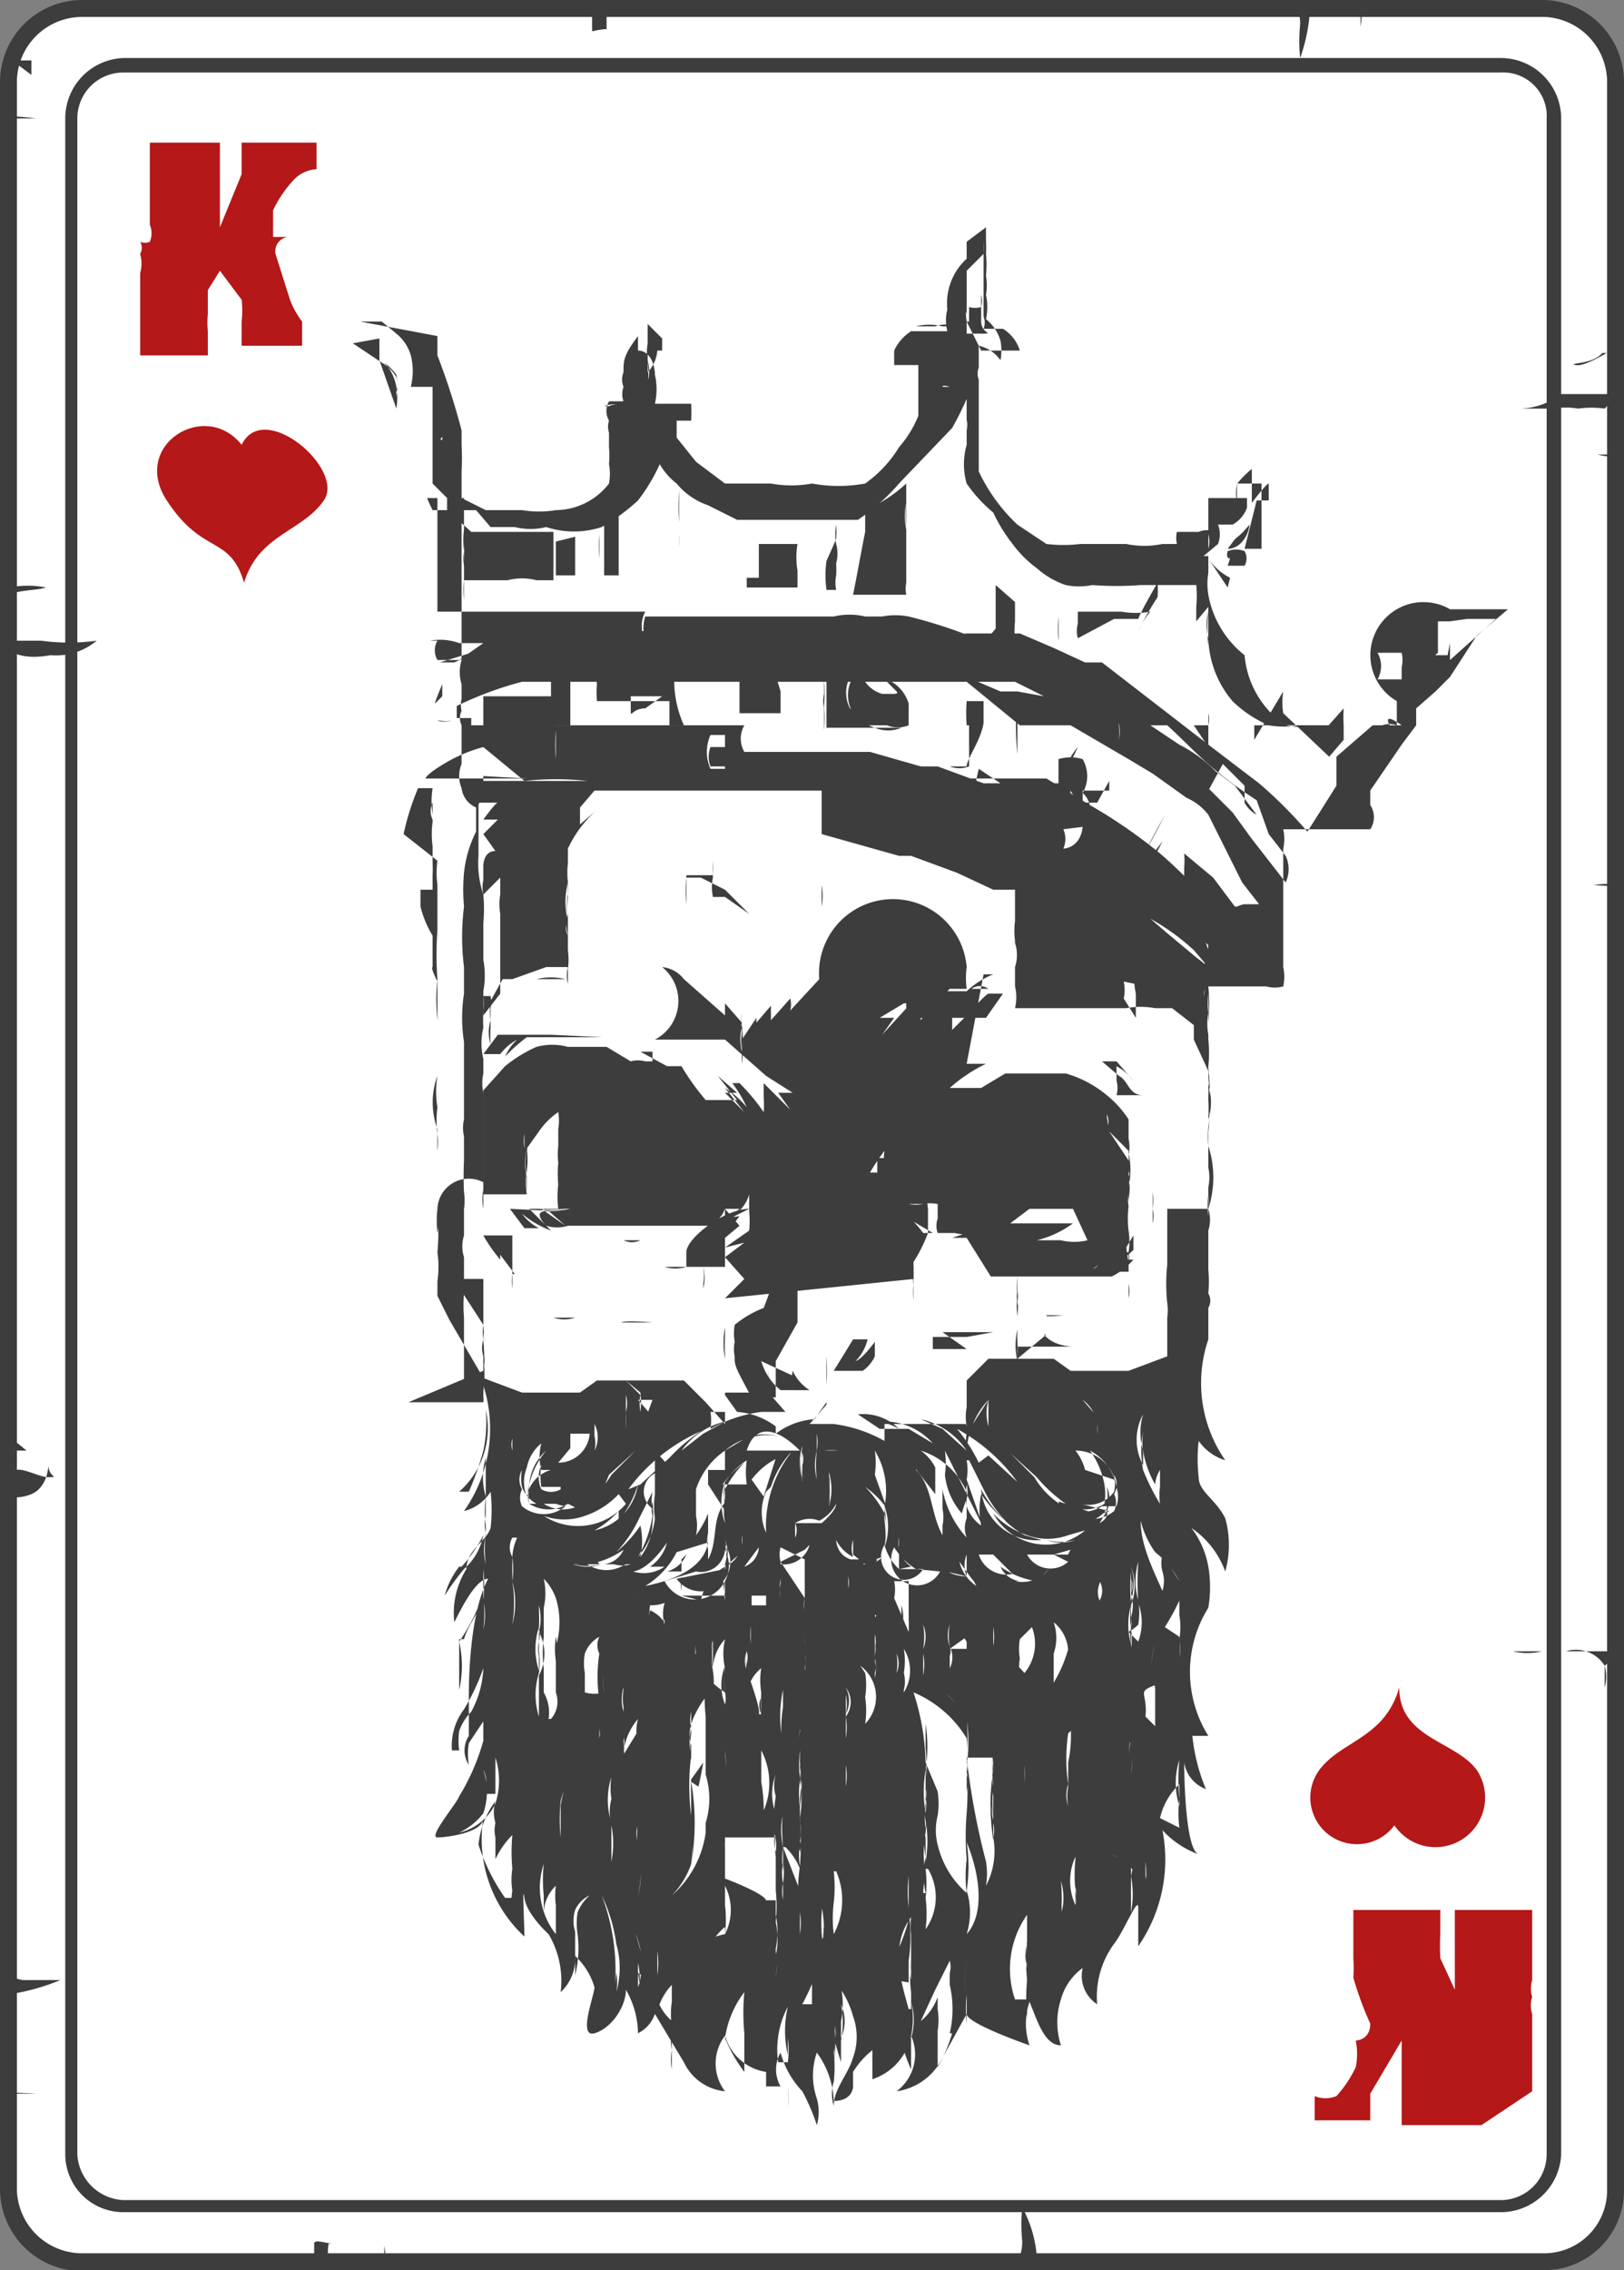 <svg xmlns="http://www.w3.org/2000/svg" viewBox="0 0 6.72 9.39"><rect x="0" y="0" width="6.72" height="9.39" fill="#808080" stroke="none"/><defs><style>.cls-1{fill:#fff;}.cls-2{fill:#3d3d3d;}.cls-3{fill:#b41818;}</style></defs><g id="Layer_2" data-name="Layer 2"><g id="Layer_1-2" data-name="Layer 1"><rect class="cls-1" x="0.04" y="0.04" width="6.65" height="9.32" rx="0.3"/><path class="cls-2" d="M6.39,9.39h-6A.34.34,0,0,1,0,9.06V.34A.34.34,0,0,1,.34,0H6.39a.34.34,0,0,1,.33.34V9.06A.33.33,0,0,1,6.39,9.39ZM.34.07A.27.27,0,0,0,.07.34V9.06a.27.27,0,0,0,.27.26H6.39a.26.26,0,0,0,.26-.26V.34A.27.27,0,0,0,6.39.07Z"/><path class="cls-2" d="M6.21,9.15H.51a.24.24,0,0,1-.24-.24V.49A.25.25,0,0,1,.51.24h5.7a.25.25,0,0,1,.25.25V8.91A.25.25,0,0,1,6.21,9.15ZM.51.3A.19.19,0,0,0,.32.49V8.91a.2.2,0,0,0,.19.19h5.7a.19.19,0,0,0,.19-.19V.49A.18.18,0,0,0,6.21.3Z"/><path class="cls-2" d="M6.69,3.66a.27.27,0,0,0-.09,0l0,0-.07,0h.06a.05.05,0,0,1,0,0s0,0,0,0,0,0,0,0S6.69,3.67,6.69,3.66Z"/><path class="cls-2" d="M5.32,0s.06,0,.06.1a.68.68,0,0,0,0,.14A.73.73,0,0,0,5.42.05h.07Z"/><path class="cls-2" d="M5.63,0s0,.08,0,.11a.24.24,0,0,0,0-.09Z"/><path class="cls-2" d="M2.38,0a.18.18,0,0,1,.07.05s0,.05,0,.07,0,0,.08,0l.07,0s0,0,0,0H2.51s0-.05,0-.06,0,0,0,0S2.42,0,2.38,0Z"/><path class="cls-2" d="M2.74,0s0,0,0,0,0,0,0,.05a.11.11,0,0,0,0-.08S2.77,0,2.74,0Z"/><path class="cls-2" d="M0,.49H.15l0,0h0a0,0,0,0,1,0,0S0,.47,0,.49Z"/><path class="cls-2" d="M0,8.66H.15l0,0h0s0,0,0,0S0,8.65,0,8.66Z"/><path class="cls-2" d="M.05.25s.08,0,.08,0,0,0,0,0,0,0,0,0,0,0,0,.06Z"/><path class="cls-2" d="M3.92,0s0,0,0,0v0s0,0,0,.06v0l0,0s0,0,0,0,0,0,0,0Z"/><path class="cls-2" d="M4.17,9.37s.06,0,.06-.1a.68.68,0,0,1,0-.14.51.51,0,0,1,.06.2l.07,0Z"/><path class="cls-2" d="M0,8.13s.05.06.1.06l.15,0a.9.9,0,0,1-.22.06s0,0,0,.06A.7.7,0,0,1,0,8.13Z"/><path class="cls-2" d="M4.48,9.35s0-.08,0-.12,0,.08,0,.1Z"/><path class="cls-2" d="M1.23,9.35a.1.1,0,0,0,.07,0s0-.05,0-.07.05,0,.08,0l.07,0s0,0,0,0H1.36a.19.19,0,0,0,0,.07s0,0,0,0S1.27,9.35,1.23,9.35Z"/><path class="cls-2" d="M1.59,9.35s0,0,0-.06,0,0,0,0a.19.19,0,0,1,0,.08S1.62,9.35,1.59,9.35Z"/><path class="cls-2" d="M2.77,9.35h0s0,0,0,0,0,0,0-.06a.06.06,0,0,0,0,0,0,0,0,0,0,0,0s0,0,0,0h0Z"/><path class="cls-2" d="M6.69,1.63H6.46s0,0,0,0a.29.29,0,0,1-.17.06l-.12,0s.13,0,.16,0l.1,0a.3.3,0,0,1,.1,0,.41.41,0,0,1,.11,0h0s0,0,0,0S6.69,1.64,6.69,1.63Z"/><path class="cls-2" d="M6.68,6.83H6.46s0,0-.08,0a.25.25,0,0,1-.12,0s.09,0,.12,0,0,0,.1,0a.14.14,0,0,1,.16.06.16.16,0,0,1,0,.09s0-.06,0-.09A.11.11,0,0,0,6.68,6.83Z"/><path class="cls-2" d="M6.68,1.88s-.11,0-.15,0,.06,0,.08,0l0,0S6.69,1.9,6.68,1.88Z"/><path class="cls-2" d="M6.68,1.44s-.12.08-.16.07.07,0,.11-.05l.07,0Z"/><path class="cls-2" d="M0,2.65s0,0,.06,0H.17a.85.85,0,0,0,.23,0,.26.26,0,0,1-.19.06C.15,2.72.05,2.73,0,2.65Z"/><path class="cls-2" d="M0,2.52c0-.09.13-.07.19-.09a.38.38,0,0,0-.15,0c-.08,0,0,0,0,.08Z"/><path class="cls-2" d="M.05,6.11c0-.07.1,0,.15,0s0,0,0-.05l0,0s0,.09-.07.12-.13,0-.17,0Z"/><path class="cls-2" d="M.05,4.57v0l0,0s0,0,0,.07a.43.43,0,0,1,0-.16Z"/><path class="cls-2" d="M.05,4.75s0,0,.06,0H.16s0,0,.09,0l-.06,0s0,0,0,0H.07a.06.06,0,0,0,0,.07s0,0,.05,0H0a.06.06,0,0,1,0,0A.12.12,0,0,1,.05,4.75Z"/><path class="cls-2" d="M0,6s.09,0,.11,0h0L0,5.91V6h0V6H0Z"/><path class="cls-1" d="M.83,2.19h0Z"/><path class="cls-1" d="M.85,2.2Z"/><path class="cls-3" d="M6.13,8.79H5.8V8.67h0s0,0,0,0V8.44l-.13.22h0v.11H5.44V8.67h0a.12.12,0,0,0,.09,0,.48.48,0,0,0,.08-.12h0a.28.28,0,0,0,0-.11l0,0h0s.06,0,.06-.07h0a1.38,1.38,0,0,1-.07-.19.56.56,0,0,0,0-.08l0,0h0V7.9h.36V8h0a.84.84,0,0,0,0,.1l.06.13h0l0-.07v-.1s0-.07,0-.07h0V7.9h.32V8h0s0,0,0,0,0,0,0,0v.19a.12.12,0,0,0,0,.07.07.07,0,0,0,0,0h0l0,0a.11.11,0,0,0,0,.07v.15s0,.05,0,.06h0v.11Z"/><path class="cls-3" d="M.58.59H.91V.7h0a0,0,0,0,0,0,0s0,0,0,0V.94L1,.72H1V.59h.31V.7h0a.14.14,0,0,0-.1.05.48.48,0,0,0-.08.12h0l0,.11.06,0h0a.06.06,0,0,0-.05.07h0l.06.19a.36.36,0,0,0,.05.09l0,0h0v.1H1v-.1H1v0a.42.42,0,0,0,0-.09L.91,1.12h0L.86,1.2v.1a.35.35,0,0,0,0,.07h0v.1H.58v-.1h0s0,0,0,0,0,0,0,0V1.13a.15.15,0,0,0,0-.08A.05.05,0,0,0,.58,1h0A.05.05,0,0,0,.62,1a.09.09,0,0,0,0-.07V.76s0-.05,0-.05,0,0,0,0h0V.59Z"/><path class="cls-2" d="M3,6.58v.15H3V6.68a.32.32,0,0,1,0-.07Z"/><path class="cls-2" d="M3.82,6.55h0v0s0,0,0,.05h0V6.55Z"/><path class="cls-2" d="M3,6.56v.08H3s0,0,0,0v-.1S3,6.54,3,6.56Z"/><path class="cls-2" d="M3.73,6.64a.06.06,0,0,0,0,0v0a.17.17,0,0,1,0,.1v0h0s0,0,0,0v0a.08.08,0,0,0,0,0Z"/><path class="cls-2" d="M3.05,6.6v0h0v0Z"/><path class="cls-2" d="M3.72,6.63s0,0,0,0v0h0S3.72,6.61,3.72,6.63Z"/><path class="cls-2" d="M3.44,6.41v.12h0V6.41Z"/><path class="cls-2" d="M3.34,6.55V6.41a.1.1,0,0,1,0,0v.11Z"/><path class="cls-2" d="M2.75,3.34h0v0a.43.43,0,0,1,0,0v0h0l0,0s0,0,0,0v0Z"/><path class="cls-2" d="M2.89,5.13l0,0h0l0,0h0l-.07,0H2.54l.07,0-.07,0h0l0,0-.06,0h0l0,0,0,0h0l0,0,0,0h.1a.08.08,0,0,0,.07,0h.1l.07,0Z"/><path class="cls-2" d="M2.57,5.47h0l.07,0h0a0,0,0,0,1,0,0h.05v0h0l.06,0h0s0,0,0,0h0l.09,0h0l-.06,0h0l.07,0H2.9l0,0-.07,0h.06l0,0h0l.05,0h0l0,0h0l0,0h0l0,0h0s0,0,0,0,0,0,0,0l0,0s0,0,0,0,0,0,0,0H2.85l-.09,0,0,0,0,0h0l-.06,0S2.59,5.46,2.57,5.47Z"/><path class="cls-2" d="M2.68,5.12h0l.09,0h.12l-.11,0h0l-.09,0h.07Z"/><path class="cls-2" d="M2.91,5.39h0s0,0,0,0l0-.06a.19.19,0,0,0,0-.09s0,0,0,0a.23.23,0,0,1,0,.07l0,0,0,0h0Z"/><path class="cls-2" d="M3.38,4.89s0,0,0-.06h0v.06s0,0,0,0V5h0v0S3.37,4.9,3.38,4.89Z"/><path class="cls-2" d="M3.16,5.41l0,0s0,0,0,0v0a1.44,1.44,0,0,0,.07-.23s0,0,0-.06,0,0,0,0h0l0,0h0V5l0,0h0a.69.69,0,0,1,0,.08s.06.19.07.23v0a.08.08,0,0,1,0,0l0,0a.11.11,0,0,0,0,0l0,.1v.06l-.09.16,0,0h0l0,0h0v.09h0v0s0,0,0-.09,0-.06,0-.07v0a.09.09,0,0,1,0-.05h0s0,0,0,0v.08l0,.07,0,0s0,.05,0,.06h0V5.78h-.1l0,0c-.07-.13-.07-.13-.07-.17a.15.15,0,0,1,0-.06.21.21,0,0,1,0-.07A.43.43,0,0,1,3.16,5.41Zm.36-.09a.32.32,0,0,1,0-.09v0s0,0,0-.06,0,0,0,0a.29.29,0,0,0,0,.09v0s0,0,0,0h0Zm-.07.35,0,0h0l0,0h0l0,0h.06l0,0h0l0,0h0s0,0,.06,0a.15.15,0,0,0,.05-.06l0-.06h0s-.05.07-.08.08h0a.19.19,0,0,0,.05-.09l0,0h0l0,0v0l-.06,0h0l0,0h0Zm-.07-.12h0v0a.1.1,0,0,0,0,0h0Zm-.07-.43v0s0,0,0,0v0s0,0,0,.06h0l0,0v0s0,0,0,0a.21.21,0,0,0,0-.06h0a.21.21,0,0,0,0-.06s0,0,0-.08h0Zm-.16.51h0a.24.24,0,0,0,.08.12h0s0,0,.06,0v0h0l0,0,0,0h0l0,0h0l0,0a0,0,0,0,1,0,0h0l.06,0s0,0,0,0l0,0h0a.19.19,0,0,1-.07-.08s0,0,0,0v0a.2.2,0,0,0,0,.08s0,0,0,0h0l0,0a.13.13,0,0,1,0-.06h0Z"/><path class="cls-2" d="M2.37,5.45H2.29l0,0h0l0,0a.14.14,0,0,0,.09,0H2.37Z"/><path class="cls-2" d="M2,4.91s0,0,0,0V5A.35.35,0,0,1,2,5v0s0,0,0,0V5A.13.13,0,0,1,2,5V4.91Z"/><path class="cls-2" d="M3.06,5.07,3,5.12s0,0,0,.06l0,.06,0,0s0,0,0,0h0l0,0v0H2.84a.05.05,0,0,0,0,0l0,0h0l0,0h0l-.08,0s-.05,0-.07,0h0l.06,0,0,0a.15.15,0,0,0,.09,0l0,0,0,0s0,0,0-.06S3,5,3.1,5l0,0L3,5.05H3L3.06,5l0,0h0L3,5H3l0,0,0,0,0,0h0l-.06,0h0L3,5,3,5a.14.14,0,0,1-.06.07h0l0,0H2.88s0,0,0,0h0l0,0H2.78l.05,0H2.76l-.09,0H2.45l0,0h0l-.1,0a.15.15,0,0,1-.09,0h0s-.06-.06,0-.06h0l0,0,.06,0h0s0,0,0,0L2.11,5h0l.06.08.06,0h0a.2.2,0,0,1-.07-.06l0,0h0l0,0a.4.4,0,0,0,.12.07h0L2.19,5h0l.05,0a.28.28,0,0,0,.12,0s0,0,0,0h0l-.06,0,0,0s0,0,0,0h0l.09,0h.05l-.07,0h0s0,0-.06,0l0,0a.41.41,0,0,1,0-.1.51.51,0,0,1,0-.09.31.31,0,0,1,0-.07s0,0,0-.07v0s0,0,0,0l0,0a.21.21,0,0,0,0-.07l0,0,0,0h0l0,0a.3.3,0,0,0-.08.08l-.05.07v.1a.45.45,0,0,0,0,.08s0,0,0,.06v0h0v0l0,0V4.67a.94.94,0,0,1,0,.12v.1h0l0,0s0,0,0-.06a.11.11,0,0,1,0-.06V4.68a.42.42,0,0,1,0,.07.3.3,0,0,0,0,.13v0l0,0a.39.39,0,0,1,0-.13v0a.34.34,0,0,1,0,.09.28.28,0,0,0,0,.1H2V4.66l0,0,0,0H2s0-.07,0-.08l0-.07.09-.1,0,0a.57.57,0,0,1,.13-.08.25.25,0,0,1,.13,0h.09l.07,0,0,0,0,0,.1.06a.11.11,0,0,1,.06,0s0,0,0,0l0,0,0,0h0l0,0-.05,0,0,0h0l0,0h0L2.7,4.39l-.08,0h0l.08,0,0,0h0L2.7,4.35l-.12,0h0l.07,0,.11.06,0,0,.06,0,0,0,0,0a1,1,0,0,0,.1.14h.25l0,0,0,0s0,0,0,0v0l0,0,0,0H3.05l0,0,0,0v0l-.08-.1,0,0,0,0,.08.07H3l0,0,.08.08v0L3,4.5l0,0,0,0,0,0,0,0a.38.38,0,0,1,.09.08l0,0,0,0a.53.53,0,0,0-.06-.1l0,0H3l.06,0a.84.84,0,0,1,.1.12l0,0a.33.33,0,0,0,0-.06l0-.06,0,0h0l0,0,.11.11h0l0,0-.05-.07,0,0h0l.06,0,0,0h0l0,0,0,0,0,0v0l0,0,0,0,0,0,0,0a.15.15,0,0,0,0,0l0,0h0l0,0,0,0h0l0,0,0,0-.11-.07L3,4.3l-.11,0-.06,0h0l0,0H3s0,0,0,0l0,0,0,0s0,0,0,0l-.06,0,0,0s0,0-.08,0H2.57l0,0,.06,0h0l.08,0h0v0A.18.18,0,0,0,2.74,4h0a.13.13,0,0,1,.09.05L3,4.2l0,0,0,0,0-.05,0,0s0,0,0,0,0,0,0,0L3,4.21l0,0h0l0-.06,0,0v0l.07.08,0,0v0a.08.08,0,0,1,0,0v0h0l0,0,0,0,0,0h0l0-.08v0h0l0,.09s0,0,0,0l0,0v0l0,0h0v0a.09.09,0,0,1,0-.05s0-.06,0,0a.15.15,0,0,0,0,.06v0a.19.19,0,0,0,0,.1l0,.06v0l0,0v0a.2.2,0,0,1,0,0l0-.07v0a.18.18,0,0,1,0-.06v0a.26.26,0,0,0,0,.08s0,0,0,0a.28.28,0,0,1,0-.09V4.24h0v0a.43.43,0,0,1,0,0v.1l0,0a.24.24,0,0,0,0-.08v.07a.19.19,0,0,1,0,.07.2.2,0,0,1,0,0l0,0,0,0,0,0s0-.06,0-.06a.36.36,0,0,0,0-.1.11.11,0,0,1,0,0s0-.05,0-.06v.12h0l0,0a0,0,0,0,0,0,0v0s0,0,0,0,0,0,0,0l.06-.09h0v0l0,.08h0s0,0,0-.06l0,0,0,0h0v0a.08.08,0,0,1,0,0v0h0l0,0,0,0,.06-.07v0l0,0,0,.06h0l0,0,.08-.09,0,0h0l0,0a.1.1,0,0,1,0,.05.08.08,0,0,0,0,0s0,0,0,0l.12-.13A.13.13,0,0,1,4,4H4A.34.34,0,0,0,4,4.09v0H4l.08,0h0l.06,0,0,0H4.09a.06.06,0,0,0-.07,0l-.09,0,0,0-.06.06,0,0h.11l0,0-.09,0-.08,0-.07,0-.1.06,0,0,0,0h0l0,0,0,0h0l0,0,0,0,0,0,0,0,0,0v0l0,0,0,0,0,0h0l0,0,.06,0,0,0h0l0,0-.05.07,0,0v0h0l.11-.12.05,0h0l0,0,0,0,0,.06s0,0,0,0a.84.84,0,0,1,.1-.12l.06,0h0l0,0-.06.1,0,0,0,0,.09-.08,0,0,0,0-.06.07,0,.07,0,0,.08-.08s.05-.06.07-.07l.06,0,0,0,0,0-.07.1,0,0,0,0,0,0H3.51l0,0,0,0v0s0,0,0,0v0l0,0h.24l0,0,0-.06,0-.05,0,0,0,0,.06,0H4a.35.35,0,0,1,.11-.07l.08,0h0l-.06,0h0l-.06,0L4,4.4H4l0,0,.08,0h0a.65.65,0,0,0-.15.1h0l0,0h0l0,0,0,0,0,0H4l0,0,0,0h0s0,0,0,0l.06,0,.1-.06,0,0,0,0,.06,0h.19a.47.47,0,0,1,.17.09l0,0a.43.43,0,0,1,.09.1l0,.07s0,.07,0,.08h0v0l0,0v0a.22.22,0,0,1,0,.09v.09l0,0h0a.28.28,0,0,0,0-.1s0-.08,0-.09v0a.32.32,0,0,1,0,.14l0,0h0v0a.57.57,0,0,0,0-.13.17.17,0,0,0,0-.07v.09a.64.64,0,0,1,0,.07v0h0v0a0,0,0,0,0,0,0v0a.78.78,0,0,0,0-.09v0h0v.19l0,0h0v0a.21.21,0,0,1,0-.06.28.28,0,0,0,0-.08v0a.06.06,0,0,0,0,0s0,0,0,0l0-.07-.08-.08,0,0h0l0,0,0,0,.08.12a.07.07,0,0,1,0,.05s0,.06,0,.07a.23.23,0,0,0,0,.07.41.41,0,0,0,0,.1.3.3,0,0,1,0,.09l0,0s0,0-.06,0h0l-.08,0h0l.09,0h0s0,0,0,0,0,0-.05,0l-.06,0h0s0,0,0,0l.11,0,0,0h0l-.1.07h0l.13-.07,0,0h0l0,0a.2.2,0,0,1-.07.06h0a.3.3,0,0,0,.11-.07l0-.06h0l-.06.1s0,0,0,0h0l.06,0,0,0s0,0,0,0a.28.28,0,0,1-.09.07H4.36l0,0H4.1L4,5.12H3.94L4,5.1H4l-.08,0h0l0,0,0,0h0l0,0h0l0,0,0,0s0,0,0,0l0,0h0l-.06,0h0l0,0,0,0,0,0h0L3.69,5h0l0,0s.08.07.07.07h0L3.65,5l.07,0a.47.47,0,0,1,.1.1l.05,0,0,0,.08,0,0,0H4.1a.36.36,0,0,1-.15,0h0l0,0h0l0,0,0,0H3.88l0,0s0,0,0,0,0,0,0,0v0a.09.09,0,0,1,0-.06l0-.06a.21.21,0,0,0-.07,0l0,0h0v0h0l0,0h0l-.05,0h0a.15.15,0,0,0,.06,0h0s0,0-.06,0A.28.28,0,0,1,3.63,5s0,0,0-.06l0-.09a.08.08,0,0,1,0,0h0v0s0,0,0-.06,0,0,0,0h0l.05,0,0,0s0,0,0,.12a0,0,0,0,0,0,0l0,.06V5a.15.15,0,0,0,0,.08.29.29,0,0,0,.1.07s0,0,0,0l-.09,0h0l.08.06h0l-.09,0h0l.07.07h0l0,0,0,0h0l0,0v0l0,0v0l0,0h0L3.69,5.3l0,0,0-.07a.64.64,0,0,1-.06-.12v0s0,.07,0,.1v.09h0v0l0-.08V5a.62.62,0,0,0,0-.1l0-.06v0s0,0,0,0l0,.06,0-.06v0l0,0h0s.07.06.08.07h0a.28.28,0,0,1,0-.08h0a.05.05,0,0,0,0,0v0h0l0,0,0,0h0a.29.29,0,0,0,0,.08h0s.08-.08.08-.07h0l0,0v0l0,.06.05-.06s0,0,0,0l0,0a.33.33,0,0,1,0,.06.34.34,0,0,0,0,.1v.07a.06.06,0,0,1,0,0v0l0,.08v0s0,0,0,0V5.18s0,0,0-.08v0a.64.64,0,0,1-.06.12s0,0,0,.07l0,0S3,5.37,3,5.37l0,0,0,0,0,0,0,0,0,0,0,0h0l0,0h0a0,0,0,0,1,0,0h0l.08-.08h0L3,5.2H3l.08-.06h0L3,5.16H3l.1-.07a.41.41,0,0,0,0-.08V5l0-.06s0,0,0,0,0-.1,0-.12,0,0,0,0l0,0h0s0,0,0,0,0,0,0,.06v0l0,0,0,0,0,0s0,0,0,.06a.15.15,0,0,1-.07.09s-.06,0-.06,0H3a.15.15,0,0,0,.06,0h0L3,5.11H3l0,0h0V5h0Zm-.84-.52a.31.31,0,0,0-.05.13h0v0a.2.2,0,0,0,0-.05h0v.06a.18.18,0,0,0,0,.06h0V4.68s0,0,0-.06l0-.07Zm.36.51L2.49,5l-.1,0L2.29,5l-.06,0s0,0,0,0A.67.67,0,0,0,2.34,5h0L2.24,5h0l.1.07h0L2.26,5h0l.08,0h.08s0,0,0,0l0,0L2.32,5h0l.08,0h0L2.34,5s0,0,0,0l.1,0h.14Zm2-.44a.36.36,0,0,1,0,.14v0h0v0s0,0,0,0a.18.18,0,0,0,0-.06V4.59h0v.08h0v0a.07.07,0,0,0,0-.06l0-.07h0Zm-.4.44h.1l.08,0,.08,0h0a.42.42,0,0,1-.15.07h0l.08,0,.08,0s0,0,0,0l-.06,0s0,0,0,0h0a.23.23,0,0,0,.11,0l0,0h0L4.44,5h0L4.5,5l0,0h0L4.44,5h0l0,0,.06-.07h0s0,0,0,0L4.49,5,4.38,5l-.12,0ZM3.6,4.85s0,0,.06,0h0l0,0,0,0h0a.32.32,0,0,1,0-.09h0A.84.84,0,0,0,3.6,4.85Zm-.42,0s0,0,0,0V4.77a.1.1,0,0,1,0,0h0s0,0,0,0v0s0,0,0,0l0,0,0,0h0Z"/><path class="cls-2" d="M2.49,4.29l0,0h-.1l.13,0,0,0H2.39l-.14,0-.07,0a.73.73,0,0,0-.09.08l0,0,0,0v0l0,0,0,0a.21.21,0,0,1,.05-.07l0,0h0a.22.22,0,0,0-.07.06H2l0,0s0,0,.06-.08h0l-.06,0h0l0,0,.05,0,.07,0h0l-.06,0h0l.07,0h.15Z"/><path class="cls-2" d="M2,5.11s0,0,0,0a0,0,0,0,0,0,0v0l0,0h0v0l0,0s0,0,0,0a.61.61,0,0,0,.07.1h0V5.19h0l.06.08h0l0,0,0,0,0,0h.12l.06,0H2.22l-.1,0,0,0s0,0,0,0v0s0,0,0,0h0a.21.21,0,0,0,0,.06v0h0l0,0s0,0,0-.07V5.11Z"/><path class="cls-2" d="M1.89,5.31V5.17s0,0,0,0a.8.8,0,0,1,0,.11v.23a.43.43,0,0,0,0,0V5.29H2v.27H2s0-.07,0-.08v0a.06.06,0,0,0,0,0v0a.72.72,0,0,1,0,.13v.1l0-.06a.43.43,0,0,0,0,0l0-.06H2v.19H2V5.55a.43.43,0,0,0,0,0,.08.08,0,0,0,0,0,.65.65,0,0,1,0,.14v0h0V5.59a.31.31,0,0,0,0-.08h0v.11c0,.07,0,.07,0,0a.13.13,0,0,0,0,0h0a.45.45,0,0,1,0,.13v0l0-.05V5.58a.49.49,0,0,1,0,.11v0l0,0s0-.08,0-.1v0a.13.13,0,0,1,0,.07v0h0s0,0,0,0l0-.05s0,0,0-.06h0v.13l0,0v0l0,0v0s0,.1,0,.11l0,0a.15.15,0,0,0,0-.06v0h0v0a0,0,0,0,0,0,0v0h0l0,0a.09.09,0,0,0,0,0h0a.25.25,0,0,1,0,.07h0l0,0,0,0h0v0h0l0,0h0v0h.12l-.09,0h0l-.08,0,0,0h0l0,0-.08,0a0,0,0,0,1-.05,0l-.07,0,0,0-.06,0,0,0L2,5.67s0,0,0,0l0-.06,0,0a.12.12,0,0,1,0-.07.21.21,0,0,1,0-.06s0,0,0,0Z"/><path class="cls-2" d="M2.59,5.38H2.46l0,0h.09Z"/><path class="cls-2" d="M4.21,5.62v0h0l0,0h0v0h0a.08.08,0,0,0,0,0l0,0h0a.64.64,0,0,0,0-.07h0l0,0,0,0h0V5.59h0v0l0,.06,0,0a.73.73,0,0,1,0-.08v0s0,0,0,0l0,.07v0a.49.49,0,0,1,0-.11h0l0,.06,0,.05,0,0h0V5.59l0,.1a0,0,0,0,0,0,0v0a.49.49,0,0,1,0-.11,0,0,0,0,1,0,0v0l0,0v0a.12.12,0,0,0,0,.05v0a.28.28,0,0,1,0-.13h0a.2.2,0,0,1,0,0c0,.1,0,.1,0,0V5.51h0a1,1,0,0,0,0,.12v0h0V5.47a.08.08,0,0,0,0,0,.1.1,0,0,0,0,0v.09h0V5.43h0l0,.06a.11.11,0,0,1,0,0s0,.07,0,.06v-.1a.72.72,0,0,1,0-.13v0a.06.06,0,0,0,0,0v0a.45.45,0,0,0,0,.08h0v0a.18.18,0,0,0,0-.06V5.28h0a.65.65,0,0,0,0,.11v0a.43.43,0,0,0,0,0V5.26s0-.11,0-.11v.21s0,0,0,0a.32.32,0,0,1,0,.08h0v0l0,.06s0,.07,0,.07l0,0-.06,0,0,0-.06,0,0,0H4.51a0,0,0,0,1,0,0l-.07,0,0,0h0s-.08,0-.12-.05l-.11,0h.12Z"/><path class="cls-2" d="M2.73,3.49h0s0,0,0,0h0v0Z"/><path class="cls-2" d="M4.73,4.53c-.06,0-.06-.06-.1-.08l-.07-.06-.08,0-.1,0H4.32l-.09,0H4.16l0,0,.06,0,.07,0h-.1l.06,0h.15l.07,0h0l-.06,0h.07l.07,0,.07,0h0l0,0h0l.07.08,0,0h0a.22.22,0,0,0-.07-.06h0l0,0,0,.06a.11.11,0,0,1,0,.06l0,0v0h0Z"/><path class="cls-2" d="M3,3.68,2.9,3.63h0v0h0l0,0-.06,0h0a.08.08,0,0,1,0,0,.54.54,0,0,0,0,.11v0s0,0,0,0v0s0,0,0-.07a.43.43,0,0,0,0,0h0s0,0,0-.05l0,0-.05,0,0,0h0l.09,0h0l.07,0h0s0,0,0,0,0,0,0,0,0,0,0,0a.35.35,0,0,0,0-.06h0l0,.07h0l0,0,0,0v0a.2.2,0,0,0,0,.08s0,0,0,0,0,0,0,0l.05,0,.1.07,0,0Z"/><path class="cls-2" d="M2.67,3.64l0,0,0,0a.07.07,0,0,1,0,0v0s0,0,0,0h0v0s0,0,0,0v0h0v0a.08.08,0,0,0,0,0v0Z"/><path class="cls-2" d="M3.86,5.58s0,0,0,0l0,0,0,0s0,0,0,0,0,0,0,0h0l0,0h0l0,0H4s0,0,0,0h0l.05,0H4l0,0H4l-.1-.07h0l.07,0H4l-.06,0h0l.09,0H4s0,0,0,0H4l.06,0h0l0,0h.06s0,0,0,0h0l.07,0h0l-.08,0L4,5.53l0,0-.09,0H3.86Z"/><path class="cls-2" d="M4.77,5V5a.13.13,0,0,1,0,.06v0h0V5a.26.26,0,0,0,0-.07V5a.06.06,0,0,1,0,0V5Z"/><path class="cls-2" d="M4.33,5.44h.1l.05,0h.06l-.06,0H4.4S4.32,5.45,4.33,5.44Z"/><path class="cls-2" d="M3.78,5.23a.47.47,0,0,0,0,.09l0,.06h0l0,0a.05.05,0,0,1,0,0,.41.41,0,0,1,0-.07S3.78,5.22,3.78,5.23Z"/><path class="cls-2" d="M4.24,5.37h0l0,0H4.24Z"/><path class="cls-2" d="M4.67,5.23a.16.16,0,0,0,0-.06l0,0v0h0v.2l0,0h0v0h0a.14.14,0,0,0,0-.06v0h0l0,0h0V5.26l0,0-.06,0H4.28s0,0,0,0h.06l.06,0h.12l0,0,0,0h0s0,0,0,0l.07-.08h0l0,0v0h0a.53.53,0,0,0,.06-.1s0,0,0,0l0,0h0v0Z"/><path class="cls-2" d="M4.07,5.15h.12l-.1,0H4l-.11,0H4l.07,0h.06l-.09,0Z"/><path class="cls-2" d="M4.22,5.17s0,0,0,0l0,0h0l0,0,0,0h0l0,0,0,0h0l-.07,0,.09,0H4.13l0,0H4l0,0h0l0,0h0l.06,0h.1a.08.08,0,0,0,.07,0h.1Z"/><path class="cls-2" d="M3.46,2.23a.45.45,0,0,0,0-.06h0l0,0,0,0h0a.24.24,0,0,0,0,.08.15.15,0,0,1,0,.08.43.43,0,0,1,0,.05v0a.15.15,0,0,0,0,.06H3.42a.43.43,0,0,1,0-.12Z"/><path class="cls-2" d="M3.58,2.2s0-.08,0-.09l0,0,0,0,0,0A.59.59,0,0,0,3.75,2h0s0,0,0,0l0,0s0,0,0,.06,0,.08,0,.16v.07h0a0,0,0,0,1,0,0h0a.43.43,0,0,1,0-.05v0h0v0s0,0,0-.06a.56.56,0,0,1,0-.1s0,0,0,0h0a.26.26,0,0,0,0,.11c0,.08,0,.09,0,.14l0,.08a.13.13,0,0,0,0,.05,0,0,0,0,0,0,0s0,0,0,0l0,0H3.53a.08.08,0,0,1,0,0C3.55,2.36,3.56,2.3,3.58,2.2Z"/><path class="cls-2" d="M4,2H4v0H4a.1.1,0,0,1,0,0H4v0H4v0l0,0s0,0,0,0l0,0,0,0,0,0h0v0l0,0H4v0l0-.06v0a.28.28,0,0,0,0-.05V2Z"/><path class="cls-2" d="M4.46,2.64a.11.11,0,0,1,0-.06l0-.05h.18a.35.35,0,0,0,.12,0h0s0,0,0,0,0,0,0,0h0l0,0a.35.35,0,0,0-.05.08h0a1.32,1.32,0,0,1,.08-.14.39.39,0,0,0,0-.06l0,0h0s-.07.12-.08.15,0,0,0,0v0l0,0h0l0,0h0l0,0-.1,0,0,0,0,0Z"/><path class="cls-2" d="M4.38,2.61l0-.06,0,0h0s0,0,0,0a.49.49,0,0,0,0,.1l0,0v0l0,0h0A.51.51,0,0,0,4.38,2.61Z"/><path class="cls-2" d="M4.92,3H5L5,3a.11.11,0,0,0,0-.05V2.86l0,0H5v0l0,0,0,.07,0,0h0V3l0,0s0,.08,0,.09h0l0,0L4.94,3l0,0h0Z"/><path class="cls-2" d="M4.12,2.6h0l0,0a.11.11,0,0,1,0,0v0h0v0h0s0,.07,0,.08v0h0V2.42h0s0,0,0,0l0,0,.08.07h0l0,.08a.49.49,0,0,0,0,.09h0l-.06,0-.07,0Z"/><path class="cls-2" d="M3.09,2.39h.05a0,0,0,0,0,0,0s0,0,0,0V2.25l0,0-.05,0h0l.08,0h.13v0a.33.33,0,0,0,0,.11l0,.07H3.09Z"/><path class="cls-2" d="M1.49,1.33s0,0,0,0h0l0,0,.09,0,.06.05a.18.18,0,0,1,.06.09.27.27,0,0,1,0,.13v0s0,0,0,0h.09l0,0s0,0,0,.07v0s0,0,0,0h0s0,0,0,0h0s0,0,0,0,0,0,0,0a0,0,0,0,1,0,0V2h0l.06.06a.12.12,0,0,0,.06,0l.1.05h.15a.43.43,0,0,0,.14,0A.28.28,0,0,0,2.52,2a.22.22,0,0,0,0-.08.36.36,0,0,0,0-.07h0s0,0,0-.06v0h0s0,0,0,0h0s0,0,0,0,0,0,0,0a0,0,0,0,1,0,0s0,0,0,0a.08.08,0,0,1,0-.05.08.08,0,0,1,0-.08l0,0h.06v0a.09.09,0,0,1,0-.06.08.08,0,0,1,0-.06c0-.05,0-.07.06-.15a.08.08,0,0,0,0,0s0,0,0,0,0,0,0,0l0,.06c.05,0,.07.06.07.1a.27.27,0,0,1,0,.12v0H2.8l.06,0a.64.64,0,0,1,0,.07s0,0,0,0h0a0,0,0,0,0-.06,0h0v0h0a0,0,0,0,1,0,.07s0,0,0,0l.08.1h0l0,0L3,2l.08,0h0l.11,0h0a.47.47,0,0,0,.17,0A.61.61,0,0,0,3.58,2a.51.51,0,0,0,.14-.15.46.46,0,0,0,.08-.13l0,0s0,0,0-.06v0s0,0,0,0,0,0,0,0V1.51s0,0,0,0l-.07,0H3.7s0,0,0-.06a.19.19,0,0,1,.07-.08l.09,0h.06v0a.18.18,0,0,1,0-.09A.25.25,0,0,1,4,1.07l0,0L4,1,4.08.94l0,0h0s0,0,0,0h0s0,0,0,.06a.43.43,0,0,1,0,.05.47.47,0,0,1,0,.09.25.25,0,0,1,0,.08.24.24,0,0,1,0,.1l0,0h0l0,0s0,0,0,0a.18.18,0,0,1,.06.09.22.22,0,0,1,0,.08s0,0,0,0,0,0,0,0a.15.15,0,0,0-.09-.06s0,0,0,0,0,0,0,0a.06.06,0,0,1,0,0s0,0,0,0v.09a.07.07,0,0,0,0,.05v.17c0,.1,0,.14,0,.21a.73.73,0,0,0,.16.22l.12.08a.58.58,0,0,0,.14,0h.19a.37.37,0,0,0,.15,0l.06,0h0v0l0,0h0v0a0,0,0,0,0,0,0h0a.11.11,0,0,1,0-.05s0,0,.09,0a.09.09,0,0,1,.07,0H5v0l0-.08,0-.06.08,0s.06,0,.08,0,0,0,0,0,0,0,0,0V2s0,.08,0,.1l0,0a.13.13,0,0,1-.06.07l-.06,0h0a.12.12,0,0,1,0,0,.11.11,0,0,1,0,.08s0,0-.06.05h0v0s0,0,0,0a0,0,0,0,0,0,0h0s0,0,0,0a0,0,0,0,0,0,0,0,0,0,0,1,0,0H5v.07a.27.27,0,0,0,0,.09.41.41,0,0,0,.15.25A.39.39,0,0,0,5.32,3a.3.3,0,0,0,.13,0h.08s.07,0,.07,0h0s0,0,0,0h0l0,0h0v0a.05.05,0,0,0,0,0s0,0,0,0l0,0,.06,0h.06a.09.09,0,0,1,.06,0h0s0,0,0,0,0-.08,0-.1A.2.2,0,0,1,6,2.52h.24s0,0,0,0a0,0,0,0,1,0,0l-.13.11L6,2.8l-.06.06-.08.07V3h0V3l0,0h0s0,0,0,0h0v0l0,0,0,0-.06.08,0,0-.13.19,0,0v0s0,0,0,.06a.09.09,0,0,1,0,.1H5.31v0s0,0,0,0a0,0,0,0,0,0,0,.19.19,0,0,1,0,.08s0,0,0,0h0s0,0,0,0V4s0,0,0,0V4a.19.19,0,0,1,0,.08.13.13,0,0,1-.07,0H5a.83.83,0,0,1,0,.15l0,.07,0,0a.52.52,0,0,1,0,.11v.12a.42.42,0,0,1,0,.13.45.45,0,0,0,0,.08v0A.42.42,0,0,1,5,5a.15.15,0,0,1,0,.09v0s0,0,0,.08v.08l0,0v0a.58.58,0,0,1,0,.1.06.06,0,0,1,0,.06l0,0,0,.06v.07h0l0,0h0a.56.56,0,0,0,.07.5.21.21,0,0,1-.11-.08.66.66,0,0,0,0,.15c0,.06.07.09.11.17a.41.41,0,0,1,0,.22.37.37,0,0,0-.14-.18.37.37,0,0,1,.07.16.51.51,0,0,1,0,.17A.5.5,0,0,0,5,7.18s-.06,0-.07,0a.12.12,0,0,1,0-.08.77.77,0,0,0,.06.3.14.14,0,0,1-.09-.11s0,.36.06.38a.38.38,0,0,1-.15-.1.63.63,0,0,1-.1.48s0-.11,0-.16-.06.1-.1.15a.37.37,0,0,0-.07.25.14.14,0,0,1-.06-.15.24.24,0,0,0-.09.13.31.31,0,0,0,0,.19c-.07,0-.1-.11-.13-.18a.28.28,0,0,0,0,.18S4,8.37,4,8.33l-.11.2a.25.25,0,0,1-.18.12.19.19,0,0,0,.06-.23.24.24,0,0,1-.16.18s0-.1,0-.12a.34.34,0,0,0-.08.09l0,.06s0,.06-.08.06a.36.36,0,0,0-.07-.2.29.29,0,0,0,0,.19.2.2,0,0,1,0,.11.84.84,0,0,0-.06-.14.37.37,0,0,1-.09-.16.14.14,0,0,0,0,.14l-.06,0,0-.06A.21.21,0,0,1,3,8.42.19.19,0,0,0,3,8.65a.21.21,0,0,1-.17-.12l-.12-.2a.14.14,0,0,1-.07.08.37.37,0,0,0-.05-.18c0,.07-.06.16-.13.18s0-.16,0-.19a.29.29,0,0,0-.08-.13.19.19,0,0,1-.06.15A.38.38,0,0,0,2.27,8s-.09-.08-.1-.15,0,.11,0,.16A.55.55,0,0,1,2,7.52c0,.06-.15.08-.19.08s.08-.14.09-.17A.9.9,0,0,0,2,7.2V7.12l-.06.09a.28.28,0,0,0,0,.09.11.11,0,0,1,0-.12v0s0-.11,0-.16,0-.34.08-.49c-.05,0-.11.12-.14.18a.34.34,0,0,1,.05-.22c0-.08.08-.11.1-.17a.66.66,0,0,0,0-.15.18.18,0,0,1-.11.08A.59.59,0,0,0,2,5.73H1.92l0,0h0v0l0-.09,0,0V5.45a.58.58,0,0,1,0-.1V5.28l0,0s0,0,0-.08a.09.09,0,0,1,0,0v0a.15.15,0,0,1,0-.09l0-.11v0a.25.25,0,0,0,0-.07,1.3,1.3,0,0,1,0-.13v-.1a.15.15,0,0,1,0-.07.43.43,0,0,1,0,0V4.38s0-.06,0-.07a.65.65,0,0,1,0-.2v0s0-.06,0-.09V4a1,1,0,0,1,0-.25.78.78,0,0,1,0-.14.49.49,0,0,1,.05-.17V3.34h0a.1.1,0,0,1-.06-.08.13.13,0,0,1,0-.1v0a.1.1,0,0,0,0,0V3a.07.07,0,0,1,0-.06.11.11,0,0,1,0-.05,0,0,0,0,1,0,0h0v0s0-.06,0-.06,0,0,0,0l0,0a.17.17,0,0,1,0-.1l0-.06h0v0s0-.15,0-.21V2.24s0-.06,0-.1v0a0,0,0,0,0,0,0v0h0s0,0,0,0V2h0a0,0,0,0,1,0,0,0,0,0,0,1,0-.05h0a1,1,0,0,0,0-.11l0-.06a2.88,2.88,0,0,0-.1-.31l0-.08A0,0,0,0,1,1.49,1.33ZM5.87,2.77h0v0a0,0,0,0,0,0,0,.08.08,0,0,0,0,0s0,0,.06-.06l.06,0h0L6,2.66l0,.07s0,0,0,0l0,0,.19-.17,0,0H6.07L6,2.57l-.05,0,0,.07v0s0,0,0,.06Zm-4-1H1.9s0,0,0,0a.08.08,0,0,0-.07,0h0a0,0,0,0,1,0,0s0,0,0,0h0s0,0,0,.05h0s0,0,0-.05l0,0,0,0,0,0s0,0,0,0,0,.05,0,.05h0S1.81,1.82,1.84,1.8Zm.76,0s0,0,0,0l.09,0s0,0,0,0H2.6Zm0,.07h.08s.05,0,.05,0H2.68l-.07,0Zm0-.39h0v.1h0s0,0,0,0,0,0,0,0a0,0,0,0,1,0,0h0A.33.33,0,0,1,2.61,1.45Zm-.11.23s0,0,0,0h0a.07.07,0,0,1,.06,0h0s0,0,0,0l0,0h0s0,0,0,0h0s0,0,0,0A.11.11,0,0,0,2.5,1.68Zm.22-.23s0,0,0-.05l-.06-.06h0s0,0,0,0,0,.09,0,.12,0,0,0,0v0l0,.07V1.55a.09.09,0,0,1,0-.05.24.24,0,0,1,0-.08h0a0,0,0,0,0,0,0s0,0,0,0l0,.08v.08s0,0,0,0a.16.16,0,0,0,0-.09s0,0,0,0l0,0h0l0,0s0,0,0,0a.54.54,0,0,1,0,.11h0V1.54A.15.15,0,0,0,2.72,1.45Zm0,.24h0s0,0,0,0a0,0,0,0,1,0,0h0s-.06,0-.06,0l0,0h0l.07,0h0a0,0,0,0,0,0,0h.06ZM3.9,1.35h0a.22.22,0,0,0-.11,0l0,0h.08l.07,0h0s0,0,0,0l-.07,0h0a.11.11,0,0,1,.08,0H4a.08.08,0,0,0,0,0Zm0,.25s0,0,0,0l.06,0H4v0H3.93S3.9,1.59,3.9,1.6Zm.16-.15h.06l0,0,0,0H4.1l.06,0,.06,0h0s0,0,0,0,0,0,0,0a.16.16,0,0,0-.07-.09l-.05,0H4s0,0,0,0l.07,0h0l0,0,0,0a.05.05,0,0,0,0,0,.07.07,0,0,0,0-.05V1.14l0-.09a.43.43,0,0,0,0-.05s0,0,0,0l0,0,0,.05L4,1.12s0,0,0,.06a.13.13,0,0,0,0,.06L4,1.3s0,0,0,0a.24.24,0,0,1,0-.15l0,0,0,0s0-.05,0,0h0v0s0,0,0,0v.06a.42.42,0,0,0,0,.12v.05s0,0,.06,0,0,0,0-.05l0,0V1.16h0v.06a.09.09,0,0,1,0,.05s0,0,0,0a.09.09,0,0,1-.05,0l0,0,0,0s0,.06,0,.06H4ZM4,1.29s0,0,0,0H4v0A.11.11,0,0,1,4,1.2v0a.08.08,0,0,0,0,0H4l0,0h0l0,0v0H4v0l0,0v.1ZM4,1.57a0,0,0,0,0,0,0s0,0-.06,0h0s0,0,0,0,0,0,0,0H4Zm1,.7a.11.11,0,0,0,0-.06H5a0,0,0,0,0,0,0h0l.05,0s0,0,0,0H5v0l0,0H5l0,0Zm.15,0,.07,0,0,0s0,0,0,0V2h0L5.2,2s-.06,0-.08,0a.08.08,0,0,0,0,0v0a.45.45,0,0,0,0,.08h0a.15.15,0,0,1,0-.08.34.34,0,0,1,.06-.06h0s0,0,0,0l0,.07v.07l0,0s.06-.08.07-.08v0l0,0s0,0,0,.07l0,0,0,0-.05,0h0s0,0,0,0Zm-.07,0h0c.06,0,.09-.07.09-.1h0v0h0s0,0,0,0a.34.34,0,0,1-.06.06Zm0,.07.07,0s0,0,0,0h0l0,0a.06.06,0,0,1,0,0h0a.06.06,0,0,0,0-.06l0,0a.09.09,0,0,0-.07,0S5.07,2.31,5.09,2.31Zm0,.09h0a.07.07,0,0,0,0,0L5,2.31H5a.24.24,0,0,0,.09.08h0Zm0,.05H5l0,0,0,0h0l0,0,.06,0Zm.72.33s0,0,0,0a.1.1,0,0,1,0,0h0s0,0,0-.05a.13.13,0,0,0,0-.06l0,0H5.7a.11.11,0,0,1,0,.11h0V2.81s0,0,0,0Zm0,.19h0l0,0,0,0h0S5.72,2.94,5.75,3ZM5.69,3l0,0h0V3l0,0,0,0h0a0,0,0,0,0,0,0Zm-.37.65h0a0,0,0,0,0,0,0,.13.13,0,0,0,0-.11l-.07-.09L5.2,3.31C5,3.18,4.94,3.1,4.83,3L4.76,3s0,0,0,0l.12.08,0,0,0,0,0,0a.58.58,0,0,1,.15.11l0,0,.08.06.09.12h0v0h0s0,0,0,0,0,0,0,0,0,0,0,0h0a.12.12,0,0,1-.05-.05l0-.07-.09-.09,0,0L5,3.27a.9.9,0,0,0-.18-.1h0l0,0,.07,0,0,0a.48.48,0,0,1,.11.09l0,0,.1.1.08.11Zm-.09.15v0a.07.07,0,0,0,0,0l0,0h0s0,0,0,0v0l0,0h.06Zm-.05.08h0s0,0,0-.06h0s0,0,0,0v0a.1.1,0,0,0,0,0h0Zm0,0h0l0,0L5,3.81,4.9,3.67l0,0h0v0l0,0,0-.08a.33.33,0,0,0,0-.06l0,0,.12.1.09.12v0H5.14a.13.13,0,0,0-.06.07.1.1,0,0,0,0,0v0s0-.07.07-.08h.06s0,0,0,0h0v0h0l0,0-.07-.09L5,3.37l0,0a.23.23,0,0,0-.09-.07L4.77,3.2l-.1-.06,0,0L4.43,3,4.31,3l-.09,0,0,0L4,2.82l-.09,0-.15,0H3.52l-.13,0H3.1l-.2,0H2.34l-.18,0a1.48,1.48,0,0,0-.27.1l0,0h0v.05h0a0,0,0,0,1,.06,0l0,0V3H2s0,0,0-.06v0l0-.06h0l0,0,.13,0,.17,0h0v.14a.75.75,0,0,0,0,.12V3H2.14L2,3,1.94,3h0l-.06,0h0v0h0L2,3a1.2,1.2,0,0,1,.26,0h.79l.25,0,.15,0H3.08v0a.11.11,0,0,0,0,.11h0s0,0,0,0h.15l.12,0,.17,0,.08,0,.21.06.07,0,.19.07h0l0,0h0l.07,0-.09-.06L4,3.4l-.11,0-.11,0L3.6,3.25H3.5l-.19,0-.1,0H3.08s0,0,0,0,0,0,0,0h.28l.11,0h.1l.19,0,.07,0h0l.07,0,.09,0h0l.15.06.14.06,0,0,.12.06,0,0a.1.1,0,0,1,0,.08h0s.07,0,.08-.09v0l0,0L4.4,3.43h0l0,0-.13-.06H4.15l0,0-.05,0L4,3.22l0,0,.08,0,.08,0,0,0,0,0,.06,0,0,0,.06,0,.05,0,0,0,.18.11a2.11,2.11,0,0,1,.29.2,1.89,1.89,0,0,1,.2.2h0Zm-.62-1h0l.07,0,0,0h0l0,0h0V3a.33.33,0,0,1,0,.06h0l0,0a.19.19,0,0,0,0-.07V3l0,0-.05,0-.11-.06Zm-.24,0-.12-.06-.12,0,0,0,0,0-.07,0-.12,0-.15,0-.13,0H3.36l-.12,0H3.09l.1,0h.22l.12,0h0l.1,0h.07l0,0h0l.07,0,.09,0L4,2.8l.14.06.07,0h0Zm-2.49,0s0,0,0,0h0s0,0,0-.05a0,0,0,0,0,0,0h0S1.8,2.9,1.8,2.91ZM3,3.17v0H2.94a.11.11,0,0,1,0-.08H3l0-.05H2.94v0a.17.17,0,0,0,0,.14H3v0Zm1.65.89,0,0h0l0,0a.17.17,0,0,1,0,.07h0l0,0s0,0,0,0l.05.08,0,0h0l0,0,0-.1a.31.31,0,0,1,0-.13V4a.25.25,0,0,1,0-.08v0l0,0h0v0h0l0,0v0a.3.3,0,0,1,0,.1h0v0s0,0,0,0h0l0,0V4l0,0h0a.21.21,0,0,1,0,.07l0,0Zm.22.45Zm0-.38h0l0,0H5Zm0-.06Zm-.49-.4v0h0v0h0Zm.6.45h0s0,0,0,0a.05.05,0,0,0,0,0,.07.07,0,0,0,0-.05V4A.3.3,0,0,0,5,3.91l-.13-.14L4.68,3.6l0,0s0,0,0,0v0s0,0,0,0h0a2.82,2.82,0,0,1,.29.24L5,3.93,5,4,5,4V4s0,0,0,0V4h0s0,0,0,0,0,0,0,0h0l0,0L5,4H5V4l-.06-.07a.93.93,0,0,0-.18-.13l0,0,.07.06.12.1A.74.74,0,0,1,5,4ZM5,4.15v0l0,0H5l0,.06v0h0l0,0v0a.06.06,0,0,0,0,0H5A.53.53,0,0,0,5,4.15Zm0,.48a.23.23,0,0,0,0-.14V4.43a.25.25,0,0,1,0-.07s0-.11,0-.13,0-.09,0-.12v0a.32.32,0,0,0,0,.08.24.24,0,0,0,0,.09v.07l0,.08a.32.32,0,0,1,0,.12v0a.31.31,0,0,1,0,.07l0,.07h0a0,0,0,0,0,0,0v0l0,0S5,4.65,5,4.63ZM4.78,6.14l0,0A.41.41,0,0,1,4.73,6a.26.26,0,0,1,0-.15.22.22,0,0,0,0,.21h0l0-.05a.36.36,0,0,1,0-.09v0a.43.43,0,0,0,0,.16.91.91,0,0,0,.07.14.25.25,0,0,1,0-.07V6.08A.13.13,0,0,0,4.78,6.14Zm0,1s0-.11,0-.16a.28.28,0,0,1,0-.18.25.25,0,0,0,0,.17C4.7,7,4.75,7,4.74,7.1Zm-.07-.35a.23.23,0,0,0,0-.16,1.22,1.22,0,0,1,0-.17.29.29,0,0,0,0,.16.3.3,0,0,1,0,.1A.2.2,0,0,1,4.67,6.75Zm.17-.25a.38.38,0,0,0-.1-.12.38.38,0,0,1-.06-.13v0h0v0c0,.1.05.2.09.29a.13.13,0,0,0,0-.08h0a.14.14,0,0,1,0-.07h0l0,0,0,0Zm0,.23a1.64,1.64,0,0,1,0,.22l0,.09c0-.06,0-.13,0-.19a.37.37,0,0,0,0-.11.29.29,0,0,0,0-.1l0-.06A.88.88,0,0,1,4.82,6.73Zm0,.79h0v0a.5.5,0,0,1,0-.12.86.86,0,0,1,0-.16.31.31,0,0,0,0,.19l0-.09A.28.28,0,0,0,4.8,7.52Zm-.2.15,0,.06s0,0,0,0v.08s0,0,0,.06h0a.05.05,0,0,0,0,0v0a.4.4,0,0,0,0-.15.58.58,0,0,0,0-.26.47.47,0,0,0,0-.1.83.83,0,0,1,.06.21v.19s0,0,0,0a.42.42,0,0,0,0-.1v0s0-.06,0-.09h0v.15a.48.48,0,0,1,0,.18A.24.24,0,0,0,4.6,7.67Zm0-.68,0,0,0,.06h0a.19.19,0,0,1,0,.08.49.49,0,0,0,0,.17.38.38,0,0,1,0-.15V7.11a.19.19,0,0,1,0-.08.33.33,0,0,1,0-.17,1.22,1.22,0,0,0,0-.17.17.17,0,0,0,0-.1.07.07,0,0,0,0-.06.14.14,0,0,1,0,.06v0h0l0,.06h0s0,0,0-.06l0-.09a.65.65,0,0,0,0,.13v0a.56.56,0,0,1,0,.13l0,0a.5.5,0,0,1,0-.12.29.29,0,0,0,0,.16s0,0,0,.06a.13.13,0,0,0,0,.06v0a.41.41,0,0,1,0-.09h0s0-.06,0-.1a.28.28,0,0,0,0-.09.22.22,0,0,0,0-.16.23.23,0,0,1,0,.14v.09a.28.28,0,0,0,0,.09,1.24,1.24,0,0,1,0,.38.75.75,0,0,1,0,.16.37.37,0,0,0,0-.11A.42.42,0,0,0,4.56,7Zm-.07-.91a.14.14,0,0,1,0,.11.16.16,0,0,0,0-.12A.17.17,0,0,0,4.45,6,.21.21,0,0,1,4.49,6.08Zm-.11.13a.08.08,0,0,0,.08,0,.12.12,0,0,0,0-.1.29.29,0,0,1,0,.09A.11.11,0,0,1,4.38,6.21Zm.09,0a.19.19,0,0,1-.16,0,.14.14,0,0,0,.18,0,.08.08,0,0,0,0-.07.08.08,0,0,0,0-.08.17.17,0,0,1,0,.07A.13.13,0,0,1,4.47,6.22ZM4.3,5.88s0,.07,0,.11l0,.07s0,0,0,.06a.57.57,0,0,1,0-.13.54.54,0,0,1,0-.11A.16.16,0,0,0,4.3,6h0A.14.14,0,0,1,4.3,5.88Zm.27.26a.24.24,0,0,1,0,.08.1.1,0,0,1,0,0,.15.15,0,0,1-.16,0,.63.63,0,0,1-.12-.11l-.11-.1.1.1a.34.34,0,0,0,.12.12.15.15,0,0,0,.16,0s0,0,.06,0a.13.13,0,0,0,0-.08A.21.21,0,0,0,4.51,6,.34.34,0,0,1,4.57,6.14ZM4,5.82A.22.22,0,0,0,4,5.9v0H4l0-.06,0-.06.08-.08h0Zm0-.11Zm-1.3.08-.06,0,0,0h0l.07.08,0,.06a.33.33,0,0,1,0,.06h0a.26.26,0,0,0-.05-.09Zm0-.08Zm-.24.17s0,0,0,.06,0,0,0,0h0a.13.13,0,0,1,0,.06h0l0,0s0,0,0,0h0a.12.12,0,0,0,0-.11l0,.07s0,0,0,0Zm-.22.2a.21.21,0,0,1,0-.11.17.17,0,0,0-.06.1.16.16,0,0,0,0,.12A.14.14,0,0,1,2.28,6.08Zm0,.07a.29.29,0,0,1,0-.09.12.12,0,0,0,0,.1.08.08,0,0,0,.08,0A.11.11,0,0,1,2.32,6.15Zm.12-.22,0,.06-.05.06A.13.13,0,0,0,2.44,5.93Zm-.14.29a.13.13,0,0,1-.06-.07.17.17,0,0,1,0-.07.08.08,0,0,0,0,.08.08.08,0,0,0,0,.07.14.14,0,0,0,.18,0A.19.19,0,0,1,2.3,6.22Zm.13,0a.15.15,0,0,1-.16,0,.1.1,0,0,1,0,0,.24.24,0,0,1,0-.08A.34.34,0,0,1,2.26,6a.21.21,0,0,0-.07.14.13.13,0,0,0,0,.08s0,0,.06,0a.15.15,0,0,0,.16,0,.34.34,0,0,0,.12-.12l.1-.1-.11.1A.63.63,0,0,1,2.43,6.26Zm-.34-.19a.28.28,0,0,0,0,.16.49.49,0,0,0,0,.12s0,.06,0,.09,0,0,0-.05l0,0h0a.25.25,0,0,0,0,.12.53.53,0,0,1,0-.13.15.15,0,0,1,0-.07v0h0v0l0,0V6.23ZM2,6.74a.26.26,0,0,0,0-.12.62.62,0,0,0,0-.13s0,.08,0,.12A.51.51,0,0,1,2,6.74Zm.12-.38a.08.08,0,0,0,0,.08v.1a.57.57,0,0,1,0,.18.35.35,0,0,0,0-.18.34.34,0,0,0,0-.1A.22.22,0,0,1,2.14,6.36Zm0-.38h0V6l0,0,0-.05v0h0v0l0,0a.09.09,0,0,0,0,.05V6Zm.16,1.13A.11.11,0,0,0,2.3,7s0-.08,0-.13h0a.34.34,0,0,1,0-.1l0,0a.13.13,0,0,1,0,.06v.07s0,0,0,.08,0-.12,0-.17a.34.34,0,0,0,0-.2.22.22,0,0,0-.05-.08v0h0a.27.27,0,0,1,0,.12s0,0,0,.05l0,.07a.53.53,0,0,0,0,.13h0V7h0V7A.17.17,0,0,1,2.27,7.11Zm.48-.63-.07,0a.17.17,0,0,0,.07-.1s-.07.11-.14.12A.15.15,0,0,0,2.75,6.48Zm-.12.13,0,0h0A.07.07,0,0,0,2.63,6.61Zm.11.09,0,.09h0V6.71s0,0,0-.08a.16.16,0,0,0,0,.09v0s0-.06,0-.08,0,0-.06,0h0s0,0,0-.08h0l0,.08a.25.25,0,0,0,0,.08.14.14,0,0,1,0-.06.07.07,0,0,1,0,0S2.73,6.68,2.74,6.7Zm.13.14a.28.28,0,0,1,0-.09.5.5,0,0,0,0,.12A.35.35,0,0,0,3,7H3V7a.34.34,0,0,1,0-.1.27.27,0,0,1,0-.12.19.19,0,0,0-.05.14v0l0-.13h0a.2.2,0,0,0,0,.11v0a.5.5,0,0,1,0-.12.28.28,0,0,0,0,.13.29.29,0,0,1,0,.09l0,0A.48.48,0,0,1,2.87,6.84Zm.27.25a.07.07,0,0,0,0,0,.08.08,0,0,1,0-.07h0V7a1,1,0,0,0,0,.1v0s0-.07,0-.1a.3.3,0,0,1,0-.1.16.16,0,0,0-.06.13.25.25,0,0,1,0-.07.24.24,0,0,1,0-.08.09.09,0,0,0,0-.05h0v0a.24.24,0,0,0,0,.08h0a.19.19,0,0,1,0-.08.11.11,0,0,0,0,.08s0,0,0,0a0,0,0,0,0,0,0S3.15,7.07,3.14,7.09Zm0,.42a.29.29,0,0,0,0-.27s0,.08,0,.13A.68.68,0,0,1,3.16,7.51Zm.09.13a.86.86,0,0,1,0-.16l0-.09a.28.28,0,0,0,0-.09V7.22s0,.08,0,.12v0a.38.38,0,0,1,0-.1.57.57,0,0,1,0-.18l0-.07a.53.53,0,0,0,0,.22,1.35,1.35,0,0,1,0,.29.33.33,0,0,0,0,.14.36.36,0,0,0,0,.1h0s0,0,0,0,0,0,0-.07V7.57l0,0,0,.07.07.18v.07h0V8a.28.28,0,0,0,0-.09.08.08,0,0,0,0,0v0a.61.61,0,0,1,0-.19,1.42,1.42,0,0,0,0-.2.61.61,0,0,0,0-.19,1,1,0,0,0,0-.17,1.6,1.6,0,0,1,0,.31c0,.12,0,.23,0,.35l0,0v0s0-.06,0-.09,0-.07,0-.11a.29.29,0,0,0,0-.09s0,.06,0,.09a.34.34,0,0,0,0,.1h0l0,0s0,0,0-.06v0a.24.24,0,0,1,0-.12s0,0,0-.06a.54.54,0,0,0,0-.18s0-.1,0-.15a.68.68,0,0,0,0,.14s0,.06,0,.08a.28.28,0,0,1,0,.09s0,0,0,.06,0,0,0-.08h0s0,0,0,0a.83.83,0,0,0,0-.15.51.51,0,0,1,0-.13h0l0,.08a.56.56,0,0,0,0,.12.49.49,0,0,0,0,.12s0,.08,0,.13a.09.09,0,0,1,0,.05v0a0,0,0,0,0,0,0h0v.07A.25.25,0,0,0,3.25,7.64Zm0,.25s0-.06,0-.1a.29.29,0,0,0,0-.09.25.25,0,0,0,0,.09A.17.17,0,0,0,3.25,7.89Zm.21-.15a.59.59,0,0,1,0,.13.53.53,0,0,0,0,.13A.3.3,0,0,0,3.46,7.74ZM3.74,7h0V7a.17.17,0,0,0,0-.18.3.3,0,0,1,0,.1s0,0,0,0a.14.14,0,0,1,0,.07s0,0,0,.06Zm.08,0v0l0-.09s0,0,0-.07a0,0,0,0,1,0,0v.09a.24.24,0,0,0,0-.09l0-.09a.08.08,0,0,0,0,0v0a.25.25,0,0,1,0,.07v0a.13.13,0,0,0,0-.1.29.29,0,0,1,0,.1Zm.11-.1a.1.1,0,0,0,0-.09.24.24,0,0,1,0-.09.13.13,0,0,0,0,.09.09.09,0,0,1,0,0A.06.06,0,0,1,3.93,6.85Zm0-.08H4s0,0,0,0a.11.11,0,0,0,0,0H4a0,0,0,0,0,0,0V6.65A0,0,0,0,0,4,6.6H4a.11.11,0,0,1,0,.08.08.08,0,0,0,0,0H4a.13.13,0,0,1,0-.06.13.13,0,0,0,0,.06A.14.14,0,0,1,4,6.77Zm.18-.24c-.07,0-.1-.07-.14-.12a.17.17,0,0,0,.07.1L4,6.48A.15.15,0,0,0,4.16,6.53Zm-.1.09v0a0,0,0,0,1,0,0h0v0S4.05,6.61,4.06,6.62Zm.28-.13a.34.34,0,0,1-.15-.06.1.1,0,0,0,.08.06H4.2A.14.14,0,0,0,4.34,6.49Zm-.07.24a.24.24,0,0,0,0,.08.24.24,0,0,0,0,.08A.19.19,0,0,0,4.27,6.73Zm.2.39a.72.72,0,0,0,0,.21.14.14,0,0,0,0,.09.22.22,0,0,1,0-.08l0-.1a.53.53,0,0,0,0-.22.16.16,0,0,0,0-.09A.41.41,0,0,1,4.47,7.12Zm0-.34a.16.16,0,0,0-.06-.12.2.2,0,0,1,0,.13s0,.08,0,.12A.56.56,0,0,0,4.43,6.78Zm.13-.28a.09.09,0,0,0,0,.07s0,0,0,0v0a.08.08,0,0,0,0-.08A.28.28,0,0,1,4.56,6.5Zm0-.25,0,0,0,0S4.59,6.28,4.58,6.25Zm0,.07a.14.14,0,0,1-.1,0,.25.25,0,0,1-.12,0,.18.18,0,0,0,.12,0A.17.17,0,0,0,4.56,6.32Zm-.48-.05h0s0,0,0,0,0,0,0,0v0l0,0,0,0L3.91,6v0h0l0,0a.36.36,0,0,1,0,.1.29.29,0,0,0,.07.16A.49.49,0,0,1,4,6.2a.13.13,0,0,0,0-.06l0,0,0,0a.36.36,0,0,0,0,.09.16.16,0,0,0,.06.08h0a.31.31,0,0,1,0-.13v0h0a.05.05,0,0,0,0,0v0a.52.52,0,0,0,.1.11.51.51,0,0,1-.09-.13l-.06-.12s0,0,0,0H4l0,0a.22.22,0,0,1,0,.08.08.08,0,0,0,0,0Zm-.2-.14h0a.1.1,0,0,0,0,0l0,0h0L3.73,6l.06.06h0l0,.06,0,.09h0l0,0,0-.08,0-.05,0,0c.07.07.06.18.11.27l0-.11v0l0,0s0,0,0,0l0,.07a.17.17,0,0,0,0-.07h0s0-.06,0-.08h0l0,0h0l0,0v0A.41.41,0,0,0,4,6.36a.11.11,0,0,1,0-.08l0-.11A.31.31,0,0,0,3.81,6a.19.19,0,0,1,.06.07l0,0h0v0Zm-.2.06h0v0a.38.38,0,0,0-.09-.09.44.44,0,0,1,.08.11.28.28,0,0,1,0,.13.38.38,0,0,0,0-.15.11.11,0,0,0,0,0h0l0,0s0,0,0,.05a.37.37,0,0,1,0,.11.25.25,0,0,0,0-.17A.32.32,0,0,0,3.62,6l0,0a.36.36,0,0,1,0,.1h0Zm-.14.19h0l0-.06a.11.11,0,0,0,0,.07h0a.16.16,0,0,1-.07-.07s0,.06.06.08l.06,0,.05,0h0l0,0s0,0,0,0a.07.07,0,0,0,0,.06ZM3.29,6.3l0,.06h0a.07.07,0,0,0,0-.06s0,0,0,0l0,0h0l.05,0,.06,0s.06-.05.06-.08a.16.16,0,0,1-.07.07h0A.11.11,0,0,0,3.29,6.3Zm-.2-.16a.36.36,0,0,1,0-.1l0,0A.32.32,0,0,0,3,6.13.25.25,0,0,0,3,6.3a.37.37,0,0,1,0-.11s0,0,0-.05l0,0h0a.11.11,0,0,0,0,0,.38.38,0,0,0,0,.15.28.28,0,0,1,0-.13.44.44,0,0,1,.08-.11.38.38,0,0,0-.09.09v0h0v0Zm-.16,0,0-.06H3L3,6,3,6H3l0,0a.1.1,0,0,0,0,0h0l0,0v0h0l0,0A.19.19,0,0,1,3,6a.31.31,0,0,0-.12.16l0,.11a.19.19,0,0,1,0,.08.41.41,0,0,0,.05-.09v0l0,0h0l0,0h0s0,0,0,.08h0a.17.17,0,0,0,0,.07l0-.07s0,0,0,0l0,0v0l0,.11c.05-.09,0-.2.11-.27l0,0,0,.05a.35.35,0,0,0,0,.08l0,0h0Zm-.23.11a.22.22,0,0,1,0-.08s0,0,0,0h0s0,0,0,0l-.06.12a.51.51,0,0,1-.09.13.52.52,0,0,0,.1-.11v0a.05.05,0,0,0,0,0h0v0a.31.31,0,0,1,0,.13h0A.24.24,0,0,0,2.7,6.3a.36.36,0,0,0,0-.09l0,0,0,0a.13.13,0,0,0,0,.06.49.49,0,0,1-.06.17.29.29,0,0,0,.07-.16.36.36,0,0,1,0-.1l0,0h0V6L2.8,6.1l0,0,0,0v0l0,0a.05.05,0,0,1,0,0h0A.08.08,0,0,0,2.7,6.24Zm-.14,0a.39.39,0,0,1-.1.08.23.23,0,0,0,.18-.19A.44.44,0,0,1,2.56,6.29Zm0-.07a.34.34,0,0,1-.14.09.25.25,0,0,1-.17,0A.26.26,0,0,0,2.59,6.22Zm.26.34h0v.06h0V6.55h0a.09.09,0,0,1,0,0h0l0,0h0Zm0,0h0a.15.15,0,0,0,0,.06h0v0h0V6.54Zm0,.08s0,.06,0,.07h0s0-.07,0-.07v0a.43.43,0,0,1,0,0h0v0H3v0s0,0,0,0a.1.1,0,0,0,0,0v0a.27.27,0,0,1,0-.12s0,0,0,0h0s0,0,0,0h0v0h0A.21.21,0,0,0,2.9,6.62ZM3,6.71H3s0,0,0,.06h0v0s0,0,0,0h0v-.1h0s0,0,0,.06h0a.2.2,0,0,1,0-.09s0,0,0-.07v0H3v0a0,0,0,0,0,0,0H3V6.54H3s0,0,0,0v0a.25.25,0,0,0,0,.08H3v0s0,0,0,0H3S3,6.71,3,6.71Zm.11-.11v.1a.28.28,0,0,0,0,.11h0v-.1a.56.56,0,0,1,0-.07v.1s0,0,0,0v0h0s0,0,0,0h0v0h0a.09.09,0,0,1,0-.07h0a.43.43,0,0,1,0,0h0V6.77s0,.06,0,.06v0a1.2,1.2,0,0,1,0-.19H3.17V6.7h0V6.6l0,0Zm.39.59s0,.07,0,.11v.09a.29.29,0,0,0,0-.09s0-.07,0-.11v0a.29.29,0,0,0,0-.09.1.1,0,0,0,0-.12.12.12,0,0,1,0,.11v0h0a.2.2,0,0,0,0-.08l0,.08Zm.12-.51v0h0v.17h0a.42.42,0,0,0,0-.11.31.31,0,0,0,0-.11h0l0,0v.1a0,0,0,0,1,0,0V6.61h0v.07a.45.45,0,0,1,0,.14h0a.11.11,0,0,0,0-.06v0h0v.1h0l0,0h0v.08h0a.15.15,0,0,0,0-.07h0v.05h0a.11.11,0,0,0,0-.06A.13.13,0,0,1,3.63,6.68Zm0,.07h0a.17.17,0,0,1,0,0v.08h0s0,0,0,0h0v.06h0l0-.06h0a.07.07,0,0,1,0,0s0,0,0,0,0,0,0,0V6.58h0s0,0,0,0h0s0,0,0,0,0,.06,0,0a.13.13,0,0,0,0-.06s0,0,0,0H3.67v.17Zm.14,0s0,0,0,0v0l0,0a.43.43,0,0,0,0-.05h0s0,0,0,.07h0s0,0,0,0V6.6s0,0,0-.06h0v0a.08.08,0,0,1,0,0l-.06,0h0s0,0,0,0v0a.17.17,0,0,1,0,.07Zm.08-.09h0v0h0a.24.24,0,0,0,0-.09h0v.07Zm0,0v0l0,0,0,0V6.55h0v0s0,0,0,0h0V6.55h0v0A.15.15,0,0,1,3.92,6.63Zm-.33-.1V6.46l0,0v.11h0v0a.12.12,0,0,0,0-.05v0s0,.06,0,.07h0s0,0,0,0h0v0h0l0,0v0h0s0,0,0,.06Zm.06-.09,0,0,0,0A.09.09,0,0,0,3.65,6.44Zm0,0v0h0Zm0-.08,0,0,0,0,0,0,0-.05a.17.17,0,0,1,0-.1A.14.14,0,0,0,3.65,6.4Zm.06.1h0Zm0,0Zm.09,0,0-.06,0-.07A.12.12,0,0,0,3.77,6.48Zm0,0a.21.21,0,0,1-.06-.1A.09.09,0,0,0,3.82,6.49Zm.07,0a.29.29,0,0,1-.09-.09A.09.09,0,0,0,3.89,6.5Zm.08,0a.35.35,0,0,1-.13-.14C3.85,6.44,3.9,6.52,4,6.52Zm0,.05H4s0,0,0,0H4Zm0,0Zm-.81,0h0s0,0,0,0v0h0v0a.11.11,0,0,0,0,0h0v0h0s0,0,0,0h0V6.52h0l0,.05V6.44l0,0v.07Zm-.31,0A.09.09,0,0,0,3,6.41a.1.1,0,0,1,0,0A.1.1,0,0,1,2.88,6.5Zm.05-.12a.35.35,0,0,1-.13.14C2.87,6.52,2.92,6.44,2.93,6.38Zm0,.11A.09.09,0,0,0,3,6.39.21.21,0,0,1,3,6.49Zm.15,0h0Zm0,0ZM3,6.48a.12.12,0,0,0,.07-.13l0,.07Zm0,0,0,0,0,0a.14.14,0,0,0,0-.11.17.17,0,0,1,0,.1l0,.05Zm.08,0a.09.09,0,0,0,.06-.08l0,0Zm0,0v0h0Zm-.33.1v0h0v0Zm0,0Zm.07-.13,0,.05-.06,0A.12.12,0,0,0,2.84,6.43Zm.35-.28a.21.21,0,0,0,0,.17A.5.5,0,0,1,3.28,6,.38.38,0,0,0,3.19,6.15Zm.16.24h0l-.1.05v.1a.2.2,0,0,0,0,0V6.45s0,0,0,0v.08a.18.18,0,0,1,0,.06s0,0,0,0V6.53h0a.24.24,0,0,0,0,.08h0V6.55h0a.13.13,0,0,0,0,.06h0s0,0,0,0,0,0,0,0h0l0,0V6.54h0V6.47A.11.11,0,0,0,3.35,6.39Zm0,.26h0v0h0v0s0,0,0,.06v0a.47.47,0,0,1,0-.12h0l0,0h0a.15.15,0,0,0,0,.07v.16h0V6.78h0v0l0,0V6.8h0v0a.14.14,0,0,1,0,0h0s0-.06,0-.06h0s0,0,0,0h0V6.78h0v0a.09.09,0,0,0,0,0v-.2h0Zm0-.28Zm0,.28a.06.06,0,0,1,0,0v.18l0,0V6.77a.28.28,0,0,0,0,.06v0a.1.1,0,0,0,0,0v0h0v.07h0a.13.13,0,0,0,0-.06h0v.07h0a.19.19,0,0,0,0-.07h0s0,0,0,0v0h0a.42.42,0,0,1,0-.07V6.7s0-.06,0-.07l0,0h0v.13h0v-.1h0s0,0,0,0V6.66h0Zm0-.06Zm0,0h0v0h0v.08s0,0,0,0h0v0h0s0,0,0,0h0s0,0,0-.07h0v.06h0V6.54h0v.08s0-.06,0-.13v0c0,.07,0,.07,0,.06s0-.08,0-.1v0l-.1-.05h0a.11.11,0,0,0,0,.06Zm.2-.26a.25.25,0,0,0,0-.17A.38.38,0,0,0,3.49,6,.5.5,0,0,1,3.6,6.32Zm.71,0a.39.39,0,0,1-.1-.08.44.44,0,0,1-.08-.11A.23.23,0,0,0,4.31,6.37Zm.18,0a.25.25,0,0,1-.17,0,.34.34,0,0,1-.14-.09A.25.25,0,0,0,4.49,6.33Zm-.06.08h0s0,0,.06,0A.15.15,0,0,1,4.43,6.41Zm0,0-.11,0A.11.11,0,0,0,4.42,6.46Zm-.25,0-.06,0a.12.12,0,0,0,.14.08ZM4,6.48l0-.05A.12.12,0,0,0,4,6.52Zm-.29.44a.1.1,0,0,0,0-.08.26.26,0,0,1,0,.08l0,0,0,.07s0,0,0,.07V7A.22.22,0,0,0,3.69,6.92Zm-.13,0a.31.31,0,0,1,0,.1.37.37,0,0,1,0,.11A.16.16,0,0,0,3.56,6.89Zm-.9-.45-.06,0-.08,0A.12.12,0,0,0,2.66,6.44Zm-.09,0H2.5a.1.1,0,0,0,.08-.06.34.34,0,0,1-.15.06A.14.14,0,0,0,2.57,6.48Zm-.11,0-.11,0A.11.11,0,0,0,2.46,6.44Zm0,0H2.34a.15.15,0,0,1-.07,0s0,0,.06,0Zm-.11,0a.18.18,0,0,0,.12,0,.25.25,0,0,1-.12,0,.14.14,0,0,1-.1,0A.17.17,0,0,0,2.31,6.39ZM2.25,6.3l0,0,0,0S2.22,6.31,2.25,6.3Zm.34-.53,0,0,0,0,0,0v.08s0,0,0,.06l0,0h0a.64.64,0,0,0,0-.07.13.13,0,0,0,0-.07l-.07-.07Zm.06,0,0,0,0,0,0,0a.19.19,0,0,0,0,.07h0a.34.34,0,0,0,0-.08l0,0-.06-.05Zm0,.37.12-.11a.69.69,0,0,1,.13-.11A.75.75,0,0,0,2.6,6.16ZM2.82,6l.09-.07L3,5.88A.31.31,0,0,0,2.82,6ZM3,6l.1-.06a.27.27,0,0,1,.12,0A.27.27,0,0,0,3,6Zm.14,0,.08,0,.09,0C3.2,5.89,3.12,5.9,3.09,6Zm.12,0h.12l-.06,0Zm-.1.19L3.22,6,3.36,6A.3.3,0,0,0,3.11,6.12ZM3.32,6h0l0,0h0l0,0a.06.06,0,0,0,0,0l0,0v0a.65.65,0,0,0,0,.13l0-.07a.08.08,0,0,0,0-.05l0,0a.21.21,0,0,0,0,.11l0,0h0l0,0V6.12a.74.74,0,0,1,0-.14.24.24,0,0,0,0,.14v0A.3.3,0,0,1,3.32,6Zm.06,0s0,0,0,0v0s0,0,0,0a.24.24,0,0,0,0,.12.49.49,0,0,1,0-.12.2.2,0,0,0,0-.07Zm.05.11v.11l0,0h0l0,0a.21.21,0,0,0,0-.11v0l0,.05,0,.07a.65.65,0,0,0,0-.13v0a0,0,0,0,0,0,0,.06.06,0,0,0,0,0l0,0h0l0,0h0a.3.3,0,0,1,0,.13v0a.24.24,0,0,0,0-.14A.74.74,0,0,1,3.43,6.12ZM3.54,6a.55.55,0,0,1,.11.1A.27.27,0,0,0,3.41,6Zm0-.09h.06l-.06,0-.06,0Zm.1,0,.08,0a.21.21,0,0,0-.17-.06Zm.12,0,.1.06a.27.27,0,0,0-.22-.09A.27.27,0,0,1,3.72,5.91Zm.14,0L4,6a.31.31,0,0,0-.19-.13Zm.19.11.12.11a.75.75,0,0,0-.25-.22A.69.69,0,0,1,4.05,6.05Zm0-.23,0,0A.34.34,0,0,0,4,6H4a.19.19,0,0,1,0-.07.09.09,0,0,1,0,0l0,0,0,0Zm0,0,0,0a.2.2,0,0,0,0,.11h0V6a.22.22,0,0,1,0-.06V5.86l0,0,0,0,0,0h0Zm.45.07,0,.07a.15.15,0,0,0-.06-.14ZM4.39,8.18a1.11,1.11,0,0,0,0-.17s0,0,0-.07V7.86a.29.29,0,0,1,0,.09h0V8h0a.24.24,0,0,0,.06-.2s0-.07,0-.11a.65.65,0,0,0,0,.13v.06h0a.14.14,0,0,0,0-.06l0-.08V7.68s0,0,0,0a.24.24,0,0,0,0,.2V8s0,.08,0,.12Zm0-.26a.24.24,0,0,0,0-.14.71.71,0,0,1,0,.14s0,.08,0,.12A.25.25,0,0,0,4.34,7.92Zm-.14.35s0,.05,0,.08a.9.9,0,0,1,0-.16.76.76,0,0,1,0-.15.18.18,0,0,0,0,.1.43.43,0,0,1,0-.11V7.92h0s0,0,0,0A.39.39,0,0,0,4.2,8.27ZM4.11,7.6v0a.13.13,0,0,0,0-.06s0-.07,0-.11a.49.49,0,0,1,0-.12s0,0,0,0v0a.19.19,0,0,0,0,.08.35.35,0,0,0,0,.14l0,.08a.93.93,0,0,1,0-.29s0-.09,0-.14a.88.88,0,0,0,0,.15.13.13,0,0,0,0,.06.56.56,0,0,0,0,.12.25.25,0,0,1,0-.12h0a.85.85,0,0,1,0-.16.59.59,0,0,1,0-.13s0,0,0-.07,0,0,0,.06,0,.08,0,.12v.08h0v0a.3.3,0,0,1,0-.1s0-.08,0-.13a.49.49,0,0,0,0-.12l0-.13a.24.24,0,0,0,0-.08l0,.19h0v.09a.24.24,0,0,1,0,.08v0a.57.57,0,0,0-.07-.22v0a.6.6,0,0,0-.09-.15A.72.72,0,0,1,4.3,7c0,.09,0,.18,0,.27a.19.19,0,0,1,0-.07s0,0,0-.06V7.09a.09.09,0,0,0,0,0,.22.22,0,0,0-.06-.13.45.45,0,0,1,0,.28.68.68,0,0,0,0,.14.84.84,0,0,1,0-.17.09.09,0,0,1,0,0s0-.06,0-.1,0,0,0-.06V7a.36.36,0,0,1,0,.1h0l0-.11s0,.07,0,.1v.07a.2.2,0,0,1,0,.07s0,.09,0,.14a.64.64,0,0,0,0-.07V7.27H4a3,3,0,0,0,.08.43.31.31,0,0,1,0,.1A.31.31,0,0,0,4.11,7.6ZM4,8.25a.56.56,0,0,0,0,.12s0-.08,0-.12a.33.33,0,0,1,0-.14A.32.32,0,0,0,4,8.25Zm0-.63a.66.66,0,0,1,0,.2A.3.3,0,0,1,4,8C4.08,7.91,4.05,7.74,4,7.62Zm-.07.79a.44.44,0,0,0,0-.2V8.16a.09.09,0,0,0,0-.05l-.06.12-.06.13a.23.23,0,0,0,.07-.1s0,0,0,.05a.29.29,0,0,1,0,.09l0,.07s0,0,0,.08A.64.64,0,0,0,3.94,8.41Zm-.1-.68a.49.49,0,0,1,0,.12.51.51,0,0,1,0,.13A.23.23,0,0,0,3.84,7.73Zm0,.1v0h0a.38.38,0,0,1,0-.15.4.4,0,0,1,0-.15.14.14,0,0,0,0,.07V7.7a.48.48,0,0,0,0-.17.17.17,0,0,1,0-.07V7.29h0l.05.12a.06.06,0,0,1,0,0,.34.34,0,0,1,0,.1.24.24,0,0,0,0,.12A.38.38,0,0,0,4,7.83a.57.57,0,0,1,0-.14A1.11,1.11,0,0,1,4,7.5a1.36,1.36,0,0,0,0-.2.62.62,0,0,0,0-.19A.44.44,0,0,0,3.91,7,.83.83,0,0,1,4,7.1a1.15,1.15,0,0,1,0,.19s0,.08,0,.12a.16.16,0,0,0,0-.07.14.14,0,0,0,0-.06h0a.36.36,0,0,0,0-.09v0A.47.47,0,0,0,3.78,7a1,1,0,0,1,.05.29,1.1,1.1,0,0,1,0,.18.29.29,0,0,0,0,.09v0a1,1,0,0,0,0-.17.76.76,0,0,0,0-.16l0-.1,0,0a.61.61,0,0,1,0,.19.54.54,0,0,0,0,.18,1.23,1.23,0,0,0,0-.19v0h0v0a.38.38,0,0,1,0,.1,1,1,0,0,1,0,.17.47.47,0,0,0,0,.17A.58.58,0,0,0,3.82,7.83Zm-.06.48h0v0h0v0a.06.06,0,0,0,0,0h0V8.24a.51.51,0,0,1,0-.13.2.2,0,0,0,0,.08s0,0,0-.06v0h0V8a.25.25,0,0,1,0-.07C3.68,8.05,3.73,8.2,3.76,8.31Zm0,.12a.26.26,0,0,0,0-.15.34.34,0,0,1,0,.14V8.5l0,.06S3.73,8.47,3.73,8.43Zm-.12-.25a.74.74,0,0,0,.11-.24V7.77c0-.06,0-.12,0-.17s0-.07,0-.11v.27h0a.57.57,0,0,0,0,.13v0h0a.49.49,0,0,1,0,.11V7.91l0-.11s0,0,0-.07,0,.12,0,.18a.67.67,0,0,1,0,.2l0,.09Zm-.2.25h0v0h0l0-.08,0,0s0,0,0,0h0a.72.72,0,0,1,0,.19.36.36,0,0,0,0-.09.11.11,0,0,0,0-.08v0a.49.49,0,0,1,0,.12.53.53,0,0,1,0,.12.17.17,0,0,0,0,.1c0-.07.06-.13.08-.2a.09.09,0,0,0,0,0,.25.25,0,0,0,0-.17.37.37,0,0,0-.05-.11s0,0,0-.08a.64.64,0,0,1,0,.07.34.34,0,0,1,0,.14l0,.07h0v0a.17.17,0,0,0,0-.14.38.38,0,0,1,0,.15s0,.06,0,.09h0v0Zm-.09-.14V8.4a.29.29,0,0,1,0-.09V8.23s0-.05,0-.08L3.41,8a.67.67,0,0,0-.06-.28.93.93,0,0,1,0-.13,1.29,1.29,0,0,0,.06.25.36.36,0,0,1,0,.11l0,.13,0,.08a.17.17,0,0,1,0-.07.57.57,0,0,1,0-.13s0-.08,0-.12a.59.59,0,0,0,0,.23A1.24,1.24,0,0,1,3.32,8.29Zm-.1.24,0,.1a.36.36,0,0,1,0,.09.29.29,0,0,0,0-.09h0V8.53a.38.38,0,0,0,0-.1s0,.05,0,.07v0h0a.44.44,0,0,1,0-.2A.38.38,0,0,0,3.22,8.53Zm-.05-.67c0,.07,0,.14,0,.21h0a.45.45,0,0,1,0,.11.29.29,0,0,0,0-.09.33.33,0,0,0,0-.14.59.59,0,0,0,0-.13s0-.09,0-.14a.43.43,0,0,1,0-.11.16.16,0,0,0,0,.09.09.09,0,0,0,0,0v0a.17.17,0,0,0,0-.05.55.55,0,0,1,0-.18.16.16,0,0,1,0-.09.22.22,0,0,0,0,.16s0,0,0,.07,0,0,0,0v0h0V7.6H3a.66.66,0,0,1,0-.2l0-.15a.36.36,0,0,1,0,.09v0a.36.36,0,0,0,0-.1,1.34,1.34,0,0,1,0,.2v.13c0,.1,0,.2,0,.31s0,.06,0,.09V8h0a.5.5,0,0,0,0-.12V7.78a.5.5,0,0,1,0-.16.13.13,0,0,0,0,.06l0,.09S3.16,7.83,3.17,7.86Zm0,.2a.34.34,0,0,0,0-.14v.14s0,.09,0,.13A.65.65,0,0,0,3.14,8.06ZM3,8.43a.64.64,0,0,0,.08.14s0,0,0-.05,0,0,0-.08h0s0-.07,0-.1,0,.05,0,.07a.91.91,0,0,1,0-.17A.41.41,0,0,0,3,8.43ZM3,7.05A.11.11,0,0,0,3,7a.41.41,0,0,1,0-.08.18.18,0,0,1,.07-.08A.17.17,0,0,0,3,7H3a.45.45,0,0,1,0-.11A.22.22,0,0,0,3,7.05Zm-.1,1,0,.07s0-.05,0-.08A.29.29,0,0,1,3,8,.22.22,0,0,0,3,7.8v.08l0,.09A.28.28,0,0,0,2.93,8.06Zm-.12.32s0,.07,0,.11l0,.08a.24.24,0,0,1,0-.08.3.3,0,0,1,0-.1.33.33,0,0,1,0-.1l0-.07a.24.24,0,0,0-.06.11V8.28s0-.07,0-.11a.34.34,0,0,0,0-.1c0,.07,0,.13,0,.2A.2.2,0,0,0,2.81,8.38Zm.08-1a1,1,0,0,1,0,.34.35.35,0,0,1-.08.13.42.42,0,0,0,.14-.26s0-.07,0-.1,0,0,0,0a0,0,0,0,0,0,0,.07.07,0,0,0,0,0v.06a.34.34,0,0,0,0-.2l0-.13s0-.08,0-.11a.75.75,0,0,1,0-.16s0,0,0,.08l0,0a.39.39,0,0,0-.06.11.16.16,0,0,0,0,.09v0h0V7.28a.41.41,0,0,1,0-.11l0-.09a.16.16,0,0,0,0,.07.23.23,0,0,0,0,.11,1,1,0,0,0,0,.25v.08a.53.53,0,0,1,0,.12.3.3,0,0,0,0-.1s0-.08,0-.12,0,0,0-.06a.64.64,0,0,1,0-.07l.05-.07S2.9,7.35,2.89,7.39Zm-.22.79a.48.48,0,0,1,0,.17l0,0h0l0-.08a.29.29,0,0,0,0-.13s0,.07,0,.1h0A.31.31,0,0,0,2.63,8,.83.83,0,0,1,2.67,8.18Zm0-1,0,0v.06c0,.08,0,.15,0,.22a.34.34,0,0,1,0,.1s0,.07,0,.1a.44.44,0,0,1,0,.2.32.32,0,0,0,0-.17.5.5,0,0,1,0-.13h0a.16.16,0,0,0,0,.09,1.15,1.15,0,0,1,0-.19.37.37,0,0,1,0-.11.49.49,0,0,1,0-.12.19.19,0,0,1,0-.1.25.25,0,0,0-.06.14v0a.17.17,0,0,0,0-.07V7.06a.2.2,0,0,1,0-.07V7l0-.08,0,.06a.18.18,0,0,0,0,.1.56.56,0,0,1,0,.12.61.61,0,0,1,0,.12l-.05.12h0v0a.28.28,0,0,1,0-.09.31.31,0,0,0,0,.19v0h0v.16a.39.39,0,0,0,0-.15v0a.22.22,0,0,1,0-.11l0-.1Zm-.09,1a.22.22,0,0,1,0,.08.36.36,0,0,0,0-.2.66.66,0,0,0-.06-.2A.87.87,0,0,1,2.54,8.26Zm-.07-.94V7.26a.43.43,0,0,0,0-.11l0-.06,0-.09s0,.07,0,.1v.09a.45.45,0,0,0,0-.16.61.61,0,0,1,0-.19.08.08,0,0,1,0-.07.13.13,0,0,0-.06.07.22.22,0,0,0,0,.08V7A.14.14,0,0,0,2.5,7V7a.77.77,0,0,0,0-.15.78.78,0,0,1,0-.16.33.33,0,0,1,0-.14h0s0,.06,0,.08,0,0,0,.08a.36.36,0,0,1,0,.14,1.13,1.13,0,0,0,0,.18v.11l0,.1a.74.74,0,0,1,0-.21,1.6,1.6,0,0,1,0-.21s0,0,0,0a.87.87,0,0,1,0,.23h0V7.2A.49.49,0,0,0,2.47,7.32ZM2.39,8a.28.28,0,0,1,0-.09.18.18,0,0,1,.05-.07.12.12,0,0,0-.06.06.15.15,0,0,0,0,.09v.1s0,.05,0,.08A.47.47,0,0,0,2.39,8Zm0-.68a.28.28,0,0,0-.07.13.76.76,0,0,0,0,.15s0-.09,0-.13A.42.42,0,0,1,2.37,7.32ZM2.3,8l0,0V8h0V7.94h0V7.88a.31.31,0,0,1,0-.08.16.16,0,0,0-.05.11s0,0,0-.07a.62.62,0,0,1,0-.13A.31.31,0,0,0,2.3,8ZM2.23,6.75a0,0,0,0,0,0,0h0v0a.22.22,0,0,0,0-.11s0,0,0-.08a.15.15,0,0,1,0-.07.14.14,0,0,0,0,.06s0,.08,0,.11a.64.64,0,0,1,0,.07v0a.29.29,0,0,0,0,.18V7s0-.1,0-.15a.14.14,0,0,1,0-.06.14.14,0,0,0,0-.06.05.05,0,0,0,0,0h0a.06.06,0,0,1,0,0Zm0,.18a.19.19,0,0,0,0-.18v.08a.32.32,0,0,1,0,.09.3.3,0,0,0,0,.18s0,0,0-.08Zm-.11.92s0,.05,0,.08a.36.36,0,0,1,0-.11.29.29,0,0,1,0-.09.78.78,0,0,1,0-.14.36.36,0,0,0-.07.1V7.6a.13.13,0,0,1,0-.06.16.16,0,0,1,0-.09.36.36,0,0,0-.07.18A.82.82,0,0,0,2.09,7.85ZM1.9,7.58a.22.22,0,0,0,.15-.12.31.31,0,0,0,0-.19s0,.06,0,.09,0,0,0,.06v0H2a.11.11,0,0,0,0-.1.28.28,0,0,1,0,.18H2A.27.27,0,0,1,1.9,7.58Zm0-.34a.31.31,0,0,1,0-.08.22.22,0,0,1,.05-.08A.41.41,0,0,0,2,6.9a.89.89,0,0,1-.08.17A.25.25,0,0,0,1.87,7.24Zm0-.76a.34.34,0,0,0-.06.12,1,1,0,0,1,.08-.11A.25.25,0,0,0,2,6.35.57.57,0,0,1,1.91,6.48Zm0,.3V6.9s0,.06,0,.09a.45.45,0,0,0,0-.2A.76.76,0,0,0,2,6.59C2,6.65,1.94,6.71,1.92,6.78Zm0-.61a.35.35,0,0,0,.11-.34A.57.57,0,0,1,2,6,1.19,1.19,0,0,1,1.94,6.17ZM1.81,5a.46.46,0,0,0,0,.1s0,0,0,0l0,0v0a.22.22,0,0,0,0-.08h0a.2.2,0,0,1,0,0v0a.85.85,0,0,1,0,.16.42.42,0,0,1,0,.12v0h0v0l0,.06.05.1,0,0L2,5.7l.16.06.1,0,.07,0,.07,0,.07-.05h0l.05,0H2.7l.07,0,.06,0,.09.09h0l0,0h0l0,0h0l0,0h0l.08.09,0,0s0,0,0,0l0-.05-.06,0h0l0,0,0,0,0,0a.24.24,0,0,1,0,.07.58.58,0,0,1,.21-.07h.1l-.07-.08h0v0h0a.81.81,0,0,1,0-.09v.09H3V5.71a.13.13,0,0,0,0,0V5.62a.35.35,0,0,1,0-.13l0,0,0-.08,0,0s0,0,0,0h0v.06s0,0,0,.05a.94.94,0,0,0,0,.09l0,0v.09l0,.07v0l.05.07h0a.3.3,0,0,1,.16.06l0,0V5.69s0,0,0,0v.09c0,.08,0,.12,0,.15l0,0a.3.3,0,0,1,.16-.06h0l.05-.07v0l0-.07v0a0,0,0,0,0,0,0v0a.84.84,0,0,0,0-.12l0-.07v0h0v0s0,0,0,0v0l0,.08,0,0c0,.08,0,.11,0,.13v.16h0v0a.08.08,0,0,0,0,0v.11h0V5.73s0,0,0,.08,0,0,0,0v0h0l-.07.08h.1a.58.58,0,0,1,.21.07l0-.07,0,0,0,0v0H4L4,5.81l0,.05s0,0,0,0l0,0L4,5.71H4l0,0,0,0,0,0h0a0,0,0,0,1,0,0h0l.09-.09.06,0,.07,0h.14l0,0h0l.07.05.07,0,.07,0,.1,0,.16-.06,0,0,0,0s0,0,0-.1l0-.06v0h0s0,0,0,0a.21.21,0,0,0,0-.06.76.76,0,0,1,0-.16s0,0,0,0v0a.2.2,0,0,1,0,0h0V5.2c0-.08,0-.08,0-.13V5S5,5,5,5a.33.33,0,0,0,0-.06l0,0,0,0v0a.36.36,0,0,0,0,.09V5a.2.2,0,0,1,0,0V5h0a.08.08,0,0,0,0,0l0-.06v0h0l0,0V5a.24.24,0,0,1,0,.08h0V5l0,0,0,0h0V5l0,.06V5h0a.06.06,0,0,0,0,0l0,0V5s0,0,0,0V5h0s0-.06,0-.08,0,0,0,0v.08h0l0,0v.06a.11.11,0,0,1,0,0v0h0V4.91a.09.09,0,0,0,0,0v0a.19.19,0,0,0,0-.08V4.68a.53.53,0,0,0,0-.13.19.19,0,0,0,0-.07.21.21,0,0,0,0-.06h0l0,.05,0,.08a.56.56,0,0,1,0,.07h0a.17.17,0,0,0,0-.1.32.32,0,0,0,0-.09l-.06-.13,0-.06-.09-.07-.07,0a.33.33,0,0,0-.12,0H4.38l.07,0h.11l.09,0h0l-.08,0-.13,0H4.35l.12,0H4.2v0a.19.19,0,0,0,0-.09h0s0,0,0,0V4h0a.16.16,0,0,0,0-.1v0h0s0,0,0,.06V4h0s0,0,0-.09v-.1h0v0a.17.17,0,0,1,0,.08v0a.31.31,0,0,1,0-.08V3.66s0,0,0,0a.38.38,0,0,1,0,.13v0a.15.15,0,0,0,0-.06.07.07,0,0,0,0-.05v0l-.09,0-.15-.07,0,0,0,0h0l-.19-.07-.05,0,0,0-.32-.09H3.4v.28s0,.17,0,.18v.06a.89.89,0,0,1,0,.19v.08s0-.12,0-.19v-.3a.25.25,0,0,0,0-.09s0,0,0-.09V3.27h0l-.15,0H2.46l-.06.07,0,0,0,.07,0,0,.07-.06,0,0h0l0,0a.48.48,0,0,0-.12.16l0,.06h0s0,0,0,0l0,0h0s0,0,0,0a.34.34,0,0,0,0,.08.32.32,0,0,0,0,.16h0a.42.42,0,0,1,0-.12s0-.05,0-.05a0,0,0,0,1,0,0,.56.56,0,0,0,0,.07.38.38,0,0,0,0,.1.06.06,0,0,0,0,.06s0,0,0,0a.16.16,0,0,1,0-.09l0,0h0v.15a.31.31,0,0,1,0,.08v0a.17.17,0,0,1,0-.08s0,0,0,0h0s0,0,0,0a.56.56,0,0,1,0,.07.14.14,0,0,0,0,.07h0v0s0-.06,0-.06h0V4l0,0h0V4s0,0,0,0h0s0,0,0,0a.11.11,0,0,0,0,0h0L2.4,4H2.25l.09,0,.1,0H2.26l-.14.05.09,0h.12l.07,0H2.34a.25.25,0,0,0-.12,0l-.07,0-.07,0,0,0,0,0,0,0,0,0-.05.09a.31.31,0,0,0,0,.08.17.17,0,0,0,0,.1h0a.56.56,0,0,1,0-.07l0-.08a.15.15,0,0,0,0-.05H2a.35.35,0,0,1,0,.06.64.64,0,0,0,0,.07.28.28,0,0,0,0,.13v.06a.19.19,0,0,0,0,.08v0a.09.09,0,0,1,0,0v.25H2v0a.43.43,0,0,0,0,0V5h0V5h0v0h0a.22.22,0,0,1,0-.08s0,0,0,0,0,.07,0,.08h0V5s0,0,0,0v0l0,0a.06.06,0,0,0,0,0h0V4.93h0l0,0V5a0,0,0,0,0,0,0h0s0-.06,0-.08l0,0v0h0l0,0,0,.06a.08.08,0,0,0,0,0h0s0,0,0,0,0,0,0,0v0l0-.09,0,0,0,0v0l0,0,0,0A.13.13,0,0,0,1.81,5ZM2.9,3.16h0Zm-1,.17v0h0V3.3h0Zm.08,0,0,.12v.09A.4.4,0,0,0,2,3.7a.11.11,0,0,1,0,0s0,0,0,0a.68.68,0,0,1,0,.12v.15a.35.35,0,0,1,0,.13l0,.1,0,0H2v0l.07-.09,0,0,0,0h0v0l0,0,0,0V4l0,0,0,0,0-.06,0,0V4s0,0,0,0h0V4l0,0V3.88l0,.06s0,0,0,0,0,0,0-.06,0,0,0,0v0l0,0h0s0-.08,0-.1h0l0,0s0,0,0,0a.24.24,0,0,1,0-.08h0s0,0,0,0v0s0-.06,0-.07l0,0h0L2,3.7H2v0a0,0,0,0,1,0,0l0,0h0l0,0H2a0,0,0,0,1,0,0,.14.14,0,0,1,0-.06h0l0,0H2a.11.11,0,0,0,0,0l0-.06h0l0,0s0,0,0,0H2l0,0s0-.06.05-.06h0L2,3.45H2l0,0,.06-.06h0l-.06,0H2l0,0s.05-.07.06-.07l0,0h0l-.08,0h0l0,0,0,0h0L2,3.27Zm.33-.09,0,0,0,0h0ZM1.81,4.67c0,.06,0,.07,0,.09v0a0,0,0,0,0,0,0h0a.24.24,0,0,0,0-.07.43.43,0,0,1,0-.11.4.4,0,0,1,0-.13l0-.08,0-.07s0,0,0-.07,0-.06,0-.09,0-.06,0-.07v0s0,.09,0,.12,0,.12,0,.13,0,0,0,.07l0,.06s0,0,0,0A.32.32,0,0,0,1.81,4.67Zm0-1.11a.38.38,0,0,0,0,.1v.19a1.34,1.34,0,0,0,0,.2v0a.79.79,0,0,0,0,.17h0v-.1s0,0,0,0h0l0,0s0,0,0-.06v0l0,0,0,0h0s0,0,0,0l0,0a.08.08,0,0,1,0,0l0,0h0S1.78,4,1.79,4l0,0,0,0h0l0-.06v0h0l0,0,0,0h0s0,0,0,0l0-.07,0,0s0,0,0,0h0a.43.43,0,0,1-.05-.12h0l0,0,0,0,0-.07v0h0s0,0,0,0h0l0,0,0,0h0s0,0,.05,0h0l0-.06a.43.43,0,0,0,0-.05l0,0,0,0h0l0-.07s0,0,0,0h0l0,0h0a.38.38,0,0,1,0-.1h0l0,0h0s0,0,0-.06v0h0s0,.05,0,.05h0v0a.08.08,0,0,1,0-.07h0v.05h0a.36.36,0,0,1,0-.11l-.06,0a1.06,1.06,0,0,0-.06.19Zm0-.34s0,0,0,0,0,0,0,0v0h0l.1,0,.1,0,.06,0,.19,0h0s-.06,0-.08,0L2,3.21H2L2,3.23l-.06,0h-.1s0,0,0,0,0,0,0,0l0,0h0l.06,0,.09,0,.17,0,.08,0H2.9a.09.09,0,0,1,0,0H2.43a1.22,1.22,0,0,0-.26,0L2,3.09a.63.63,0,0,0-.18.08h0S1.77,3.2,1.76,3.22Zm0-.24,0,0h0s0,0,0,0h0a.09.09,0,0,0,.06,0,0,0,0,0,0,0,0l0,0,0,0h0a.1.1,0,0,1-.05,0Zm0-.33a.08.08,0,0,0,0,.08h.09L2,2.66l.16,0,.15,0H2.26l-.16,0a1.43,1.43,0,0,0-.22.08l-.06,0s0,0,0,0a0,0,0,0,1,0,0l0,0,0,0h0v0h0l.26-.08h0l.17,0h.29a.05.05,0,0,1,0,0H2.51l-.39,0H2.06l-.16,0A.23.23,0,0,0,1.78,2.65Zm0-.59v.07l0,.11s0,0,0,.06,0,.18,0,.23v0s0,0,0,0l.08,0,.14,0,.22,0,.15,0h.69l.22,0h.18l.09,0H3.25l-.18,0h-.4v0a.13.13,0,0,0,0,.12h0a.17.17,0,0,1,0-.1h.67l.11,0h0a.28.28,0,0,1,.13,0l.07,0a.29.29,0,0,1,.11,0,2,2,0,0,1,.39.14l0,0,.09,0h.06l0,0,0,0h0a.08.08,0,0,0,0,0l0,0h0s0,0,0,0l0,0h0a.08.08,0,0,0,0,0v0l-.08,0-.1,0,0,0-.13-.07-.07,0L4,2.62h0l.06,0,.07,0h0l.09,0h0l0,0h0l.14.06.13.06,0,0,.07,0,0,0L5,3.08l.21.16a1.85,1.85,0,0,1,.2.2v0l0,0,.12-.19,0-.05,0-.07L5.68,3,5.62,3h0L5.5,3H5.38a.39.39,0,0,1-.13,0,.49.49,0,0,1-.15-.1A.42.42,0,0,1,5,2.64a.21.21,0,0,1,0-.11v0H5s0,0,0,0H5a.61.61,0,0,0,0,.14.1.1,0,0,0,0,0H5v0H5v0s0,0,0-.06v-.1l0,0,0,0-.05.06,0,0h0l0,0h0v0l0-.06,0,0a.45.45,0,0,0,0-.09h0l-.1,0-.13,0h0a1.34,1.34,0,0,1-.2,0,.28.28,0,0,1-.11,0,.35.35,0,0,1-.12-.07.47.47,0,0,1-.1-.1.66.66,0,0,1-.08-.13A.59.59,0,0,1,4,2a.29.29,0,0,1,0-.16V1.76s0-.06,0-.07H4s0,0,0,0a.21.21,0,0,1,0,.06s0,.05,0,.09l0,0v.06c0,.1,0,.12,0,.17s0,0,0,0h0v-.1h0l0-.13s0,0,0-.06a.13.13,0,0,0,0-.05s0-.14,0-.15h0v0a.59.59,0,0,1,0,.07,1.3,1.3,0,0,1-.06.12L3.72,2a.83.83,0,0,1-.17.15l-.1,0-.12,0H3.16l-.11,0-.12-.06,0,0A.29.29,0,0,1,2.8,2a.27.27,0,0,1-.07-.08s0,0,0,0h0s0,0,0,0h0v0a.75.75,0,0,1-.09.15.83.83,0,0,1-.15.11.37.37,0,0,1-.23,0,.27.27,0,0,1-.13,0l-.1,0-.06-.07,0,0H1.79S1.76,2.05,1.77,2.06Zm0-.05h0l0,0s0,0,0,0H1.76s0,0,0,0h0Zm0-.06h0l.09,0h0a0,0,0,0,0,0,0H1.72ZM1.57,1.4s0,.05,0,.09l.07.2v0h0s0,0,0,0v0a.27.27,0,0,0,0-.09.19.19,0,0,0-.05-.1h0a.23.23,0,0,1,.05.05.24.24,0,0,1,0,.09v.06s0,0,0,0v0s0,0,0-.08a.11.11,0,0,0,0-.06.17.17,0,0,0-.06-.06l-.12-.08Z"/><path class="cls-2" d="M2.38,2.22h0v.16H2.3V2.24h0Z"/><path class="cls-2" d="M1.8,2.06h.05v0s0,0,0,.05l.1.09.08,0h0l0,0H2l0,0H2l.09,0,.08,0h.12V2.4h0l-.07,0a.24.24,0,0,0-.12,0H1.92v0a.13.13,0,0,0,0,0v0s0-.06,0-.08v0a.64.64,0,0,0,0-.07.43.43,0,0,1,0-.05h0v.2a.38.38,0,0,0,0,.08V2.5h0V2.44s0-.06,0-.1a.18.18,0,0,1,0-.06.37.37,0,0,1,0-.09V2.06Z"/><path class="cls-2" d="M2.81,2.26v-.1a.89.89,0,0,1,0-.13h0l0,0,0,0,0,0h0v.18s0,0,0,0,0,0,0,0H2.81s0,0,0,0A.59.59,0,0,0,2.81,2.26Z"/><path class="cls-2" d="M2.48,2.17v.2h0V2.31a.58.58,0,0,1,0-.1v0Z"/><path class="cls-2" d="M2.5,2.25V2.16s0,0,0,0a.14.14,0,0,0,.06-.07l0,0,0-.06V2a.13.13,0,0,1,0,.08s0,0,0,0h0l0,0h0l0,0v0a.35.35,0,0,0,0-.08l0,0a.08.08,0,0,0,0,0v0h0l0,.05V2c0,.05,0,.13,0,.24v.14H2.5V2.25Z"/><path class="cls-2" d="M3.23,2.86s0,0,0,0,0,.08,0,.09H3l.06,0s0,0,0,0l0-.13s0,0,0-.06l-.06,0h.2v0Z"/><path class="cls-2" d="M4.82,3.6h0l0,0-.08,0-.05,0h0l0,0s0,0,.05,0l0,0a.88.88,0,0,0,.07-.12v0h0l0,0,0,0-.06.08h0v0h0l0-.06.07-.13,0,0,0,0h0l0,0,0,0,0,0,0,0a2,2,0,0,1-.13.23Z"/><path class="cls-2" d="M2.83,3H2.77V2.9h0s0,0,0,0,0,0,0,0H2.47a.42.42,0,0,1,0-.07.61.61,0,0,1,0-.14v-.1h.22l-.07,0a.11.11,0,0,0-.05.08v0h0a.21.21,0,0,1,0-.06l0,0h.09a.13.13,0,0,1,.07.08v0a0,0,0,0,1,0,0,.14.14,0,0,0,0-.11h0v0h.06a2,2,0,0,1,0,.22A.45.45,0,0,0,2.83,3Zm-.09-.23h0a.05.05,0,0,0-.05,0s0,0,0,0,0,0,0,0h0s0,0,0,0S2.76,2.72,2.74,2.72Zm0,.11h0s-.06,0-.08,0,0,0-.05,0l0,0h0s0,0,0,.05,0,0,.06,0h0a.05.05,0,0,0,0,0Z"/><path class="cls-2" d="M2.46,2.71a.23.23,0,0,1,0,.07v.15h0V2.66h0v.06Z"/><path class="cls-2" d="M4.51,3.36H4.45a.14.14,0,0,1-.07-.08V3.21l0-.07a.17.17,0,0,1,.1,0s0,0,0,0a.05.05,0,0,1,0,0,.14.14,0,0,1,0,.14A.09.09,0,0,1,4.51,3.36Zm-.08-.09v0a.06.06,0,0,0,0,0,.12.12,0,0,0,0,.05h0a.05.05,0,0,0,0,0H4.49A.09.09,0,0,1,4.43,3.27Zm.16,0,0,0a0,0,0,0,0,0,0H4.48l0,0s0,0,0,.05l.06,0h0A0,0,0,0,0,4.59,3.23Z"/><path class="cls-2" d="M2.36,3H2.28V2.89s0-.11,0-.13v-.1h.08s0,.25,0,.28Z"/><path class="cls-2" d="M3.53,2.78v0l0,0a.14.14,0,0,0,0,.17.2.2,0,0,0,.09.06.14.14,0,0,0,.11,0h0l0,0H3.59l0,0H3.42s0,0,0,0V2.88l0-.12a.12.12,0,0,1,0,0h.06A.35.35,0,0,0,3.53,2.78Z"/><path class="cls-2" d="M3.67,3H3.59L3.52,3a.09.09,0,0,1,0-.07.14.14,0,0,1,0-.11.08.08,0,0,1,.06,0h.06l.05,0a.16.16,0,0,1,.07.09s0,0,0,0V3A.12.12,0,0,1,3.67,3Zm0-.18s0,0-.06,0H3.58a0,0,0,0,0,0,0,.13.13,0,0,0,.07.05H3.7S3.72,2.87,3.71,2.86Zm0,.1s0,0,0,0H3.6l0,0s0,0,0,0,0,0,0,0,0,0,0,0a.05.05,0,0,0,0,0l.06,0h0s.06,0,.08,0,0,0,0,0S3.74,3,3.72,3Z"/><path class="cls-2" d="M3.41,2.81v.06a.13.13,0,0,0,0,.06s0,.09,0,.09h0s0,0,0,0a.58.58,0,0,0,0-.1v0a.72.72,0,0,0,0-.11h.06a.13.13,0,0,1,0,0Z"/><path class="cls-2" d="M5.19,3.06V3h0V3h0l.12,0h.19s0,0,0,0l0,0H5.43c.06,0,.08,0,.11,0h0l0,0,0,0-.06.08,0,0h0v0h0l0-.06.08-.09,0,0,0,0,0,0,0,0h0l0,0,0,0a.57.57,0,0,0,0,.07l0,0,0,.06-.06.07a0,0,0,0,0,0,0h0s0,0,0,0l-.19-.18,0,0a.28.28,0,0,1,0-.09Z"/><path class="cls-2" d="M4.46,3.09l0,0s-.12.13,0,.22a.19.19,0,0,0,.12.06h0l0,0H4.51s0,0-.07,0a.06.06,0,0,1-.06,0h0s0,0,0,0H4.26l0,0h0v0l0,0v0l0,0v0l0-.05s0-.08,0-.08h0l0,0,.07,0,.06,0,0,0Z"/><path class="cls-2" d="M4.21,3.12v0l0,0s0,0,0,0l0,0,0-.05,0-.09,0-.1,0,0,0,0,0,0A1.17,1.17,0,0,0,4.21,3.12Z"/><path class="cls-2" d="M4,3.17v0H4l-.07,0h0l0,0h0a.11.11,0,0,0,.08,0l0-.08V3H4L4,3l0,0H4L4,3.05V3.1h0v0L4,3a.65.65,0,0,1,0-.1H4l.07,0h0l0,.09C4.06,3.06,4,3.14,4,3.17Z"/><path class="cls-3" d="M1,1.84l0,0v0c-.15-.19-.46,0-.31.23s.26.14.32.34h0c.06-.2.24-.21.33-.34S1.09,1.65,1,1.84Z"/><path class="cls-3" d="M5.77,7.55v0l0,0a.19.19,0,0,1-.31-.23c.09-.12.27-.13.33-.34h0c0,.21.23.22.32.34A.19.19,0,0,1,5.77,7.55Z"/></g></g></svg>